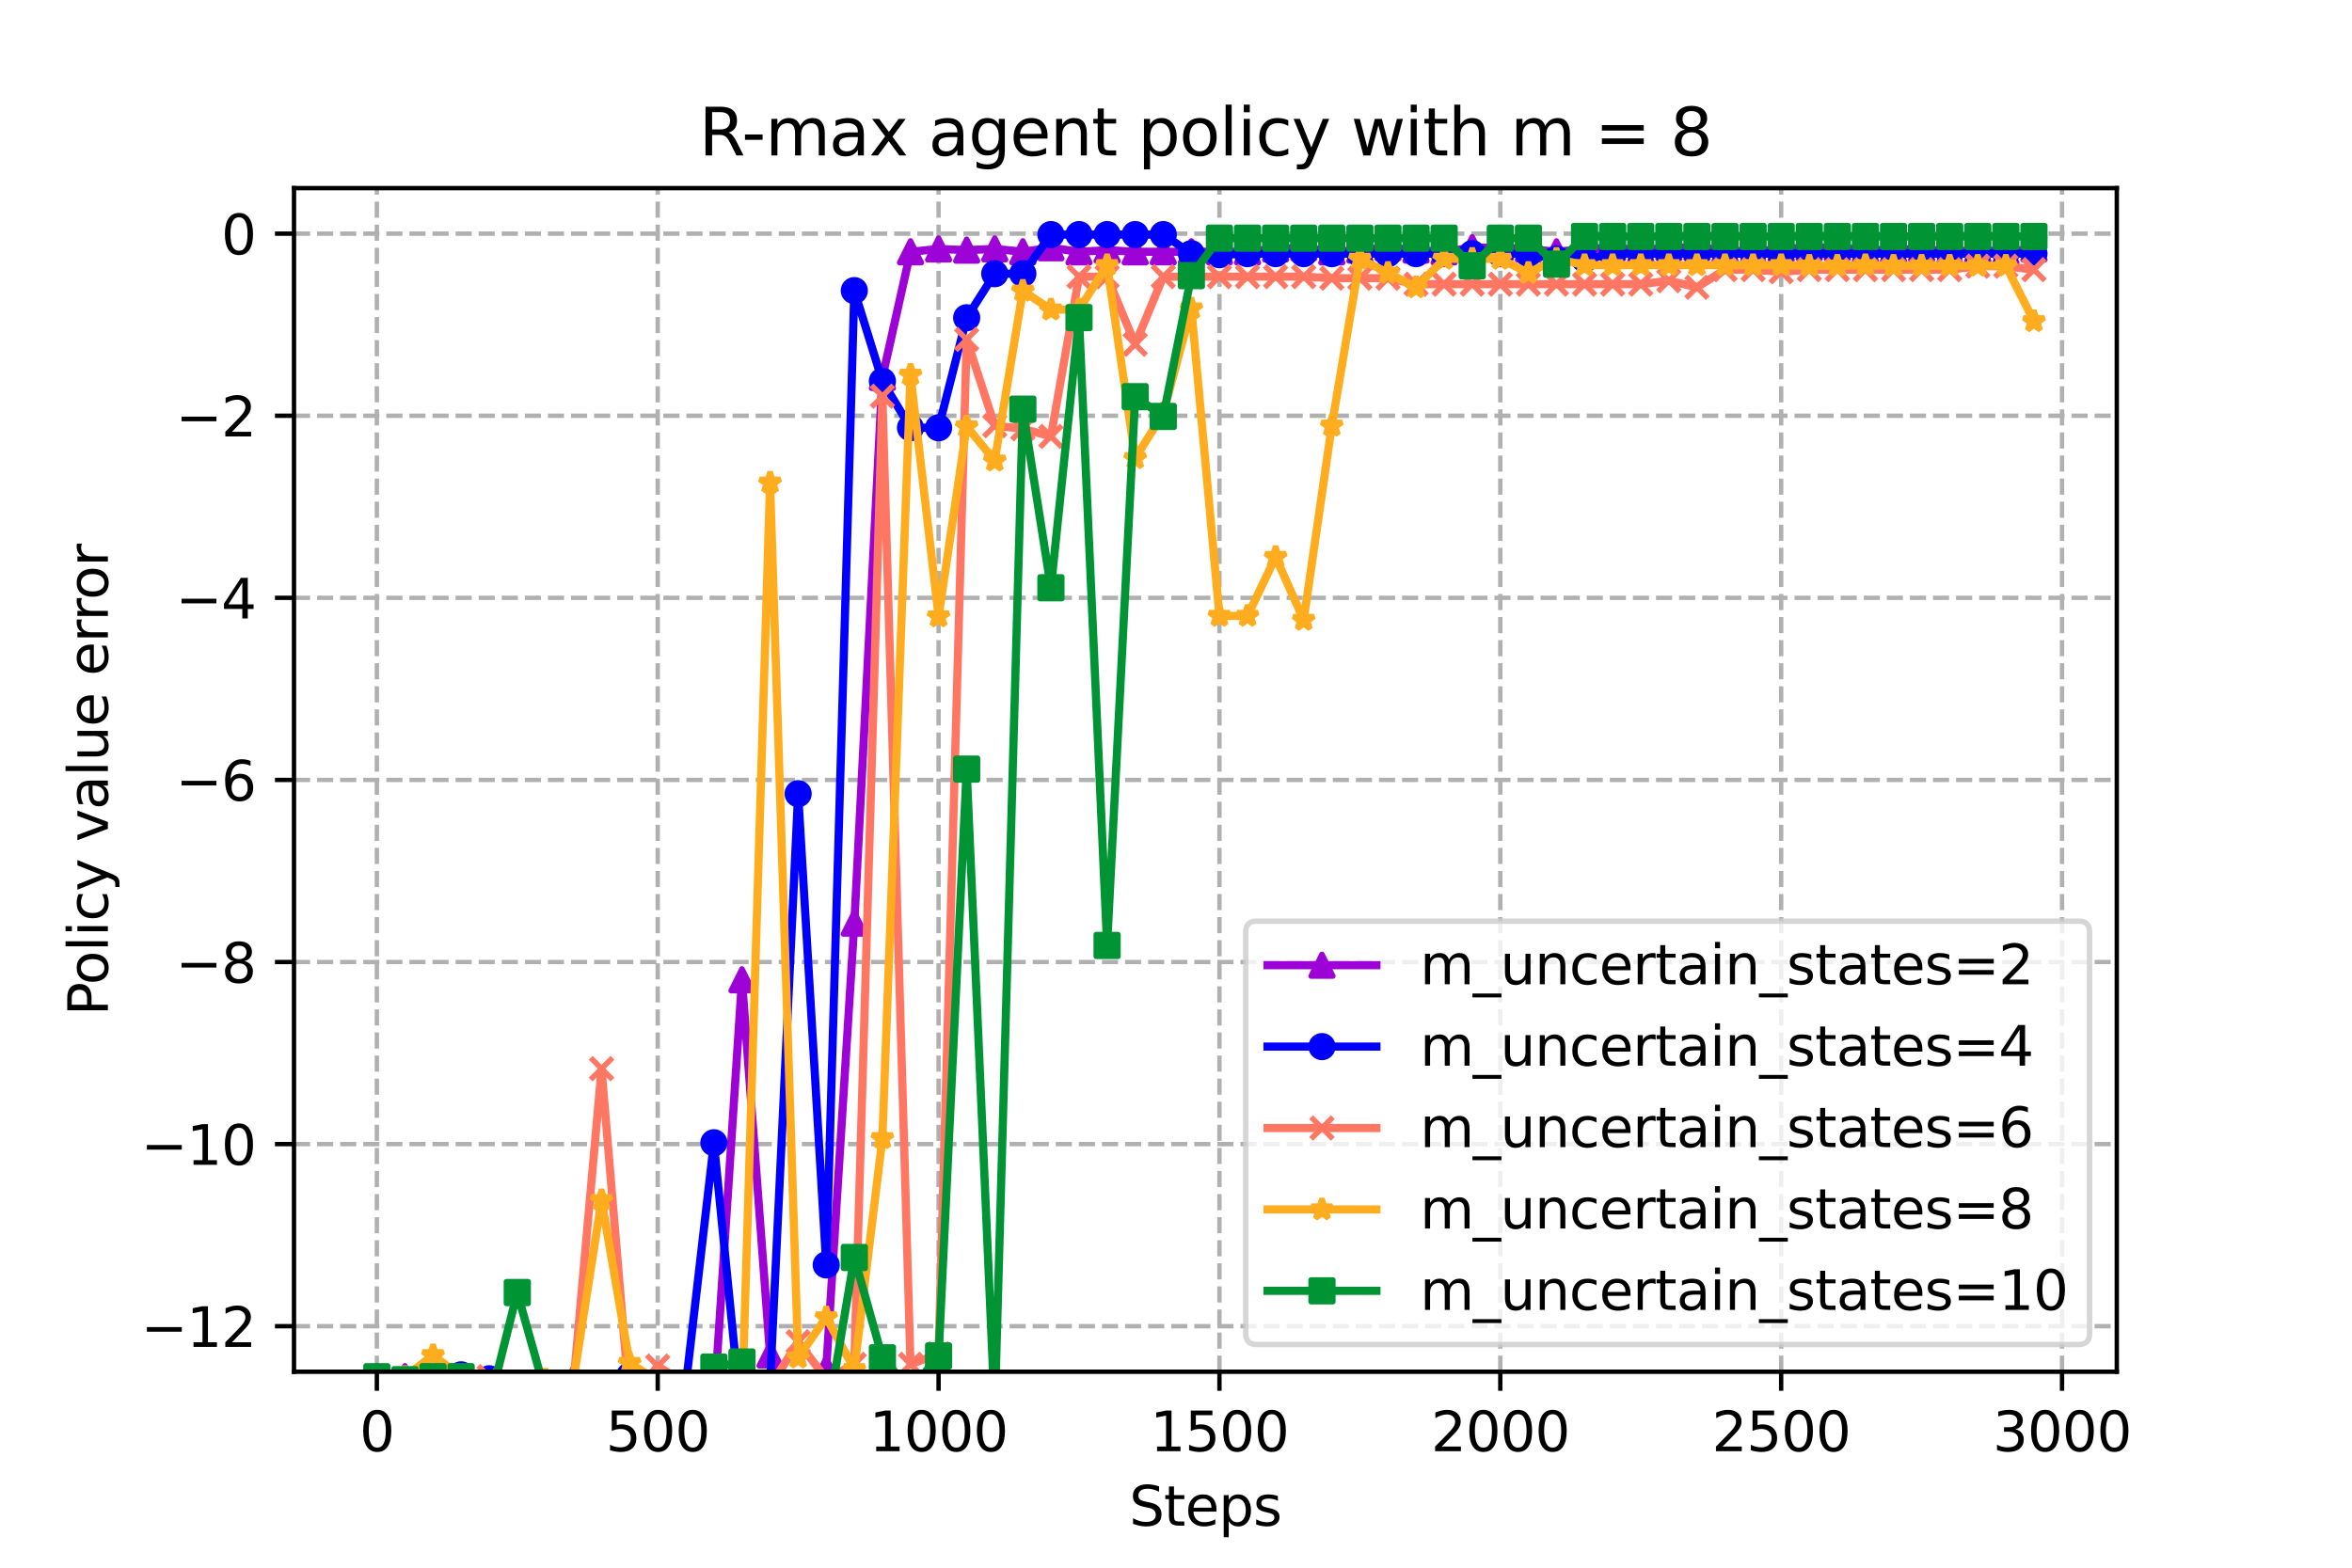 <?xml version="1.0" encoding="utf-8" standalone="no"?>
<!DOCTYPE svg PUBLIC "-//W3C//DTD SVG 1.1//EN"
  "http://www.w3.org/Graphics/SVG/1.1/DTD/svg11.dtd">
<svg xmlns:xlink="http://www.w3.org/1999/xlink" width="432pt" height="288pt" viewBox="0 0 432 288" xmlns="http://www.w3.org/2000/svg" version="1.1">
 <defs>
  <style type="text/css">*{stroke-linejoin: round; stroke-linecap: butt}</style>
 </defs>
 <g id="figure_1">
  <g id="patch_1">
   <path d="M 0 288 
L 432 288 
L 432 0 
L 0 0 
z
" style="fill: #ffffff"/>
  </g>
  <g id="axes_1">
   <g id="patch_2">
    <path d="M 54 252 
L 388.8 252 
L 388.8 34.56 
L 54 34.56 
z
" style="fill: #ffffff"/>
   </g>
   <g id="PolyCollection_1">
    <defs>
     <path id="m4dc7f13ec8" d="M 69.218 -35.091 
L 69.218 -35.091 
L 74.377 -35.091 
L 79.536 -34.386 
L 84.694 -23.489 
L 89.853 -31.58 
L 95.012 -33.604 
L 100.17 -30.062 
L 105.329 -34.74 
L 110.488 -33.476 
L 115.647 -34.358 
L 120.805 -33.911 
L 125.964 -25.806 
L 131.123 -29.641 
L 136.281 -108.006 
L 141.44 -39.09 
L 146.599 -30.62 
L 151.757 -36.536 
L 156.916 -118.412 
L 162.075 -218.675 
L 167.234 -241.749 
L 172.392 -242.264 
L 177.551 -242.05 
L 182.71 -242.276 
L 187.868 -241.749 
L 193.027 -242.485 
L 198.186 -241.737 
L 203.345 -242.05 
L 208.503 -241.737 
L 213.662 -241.749 
L 218.821 -241.749 
L 223.979 -241.749 
L 229.138 -241.737 
L 234.297 -242.276 
L 239.455 -242.497 
L 244.614 -241.737 
L 249.773 -242.061 
L 254.932 -242.497 
L 260.09 -242.061 
L 265.249 -241.737 
L 270.408 -242.497 
L 275.566 -242.497 
L 280.725 -242.264 
L 285.884 -241.737 
L 291.043 -242.264 
L 296.201 -242.485 
L 301.36 -242.05 
L 306.519 -242.497 
L 311.677 -242.485 
L 316.836 -242.061 
L 321.995 -241.737 
L 327.153 -242.276 
L 332.312 -242.485 
L 337.471 -242.497 
L 342.63 -242.061 
L 347.788 -242.061 
L 352.947 -242.276 
L 358.106 -241.749 
L 363.264 -242.061 
L 368.423 -241.749 
L 373.582 -242.264 
L 373.582 -242.264 
L 373.582 -242.264 
L 368.423 -241.749 
L 363.264 -242.061 
L 358.106 -241.749 
L 352.947 -242.276 
L 347.788 -242.061 
L 342.63 -242.061 
L 337.471 -242.497 
L 332.312 -242.485 
L 327.153 -242.276 
L 321.995 -241.737 
L 316.836 -242.061 
L 311.677 -242.485 
L 306.519 -242.497 
L 301.36 -242.05 
L 296.201 -242.485 
L 291.043 -242.264 
L 285.884 -241.737 
L 280.725 -242.264 
L 275.566 -242.497 
L 270.408 -242.497 
L 265.249 -241.737 
L 260.09 -242.061 
L 254.932 -242.497 
L 249.773 -242.061 
L 244.614 -241.737 
L 239.455 -242.497 
L 234.297 -242.276 
L 229.138 -241.737 
L 223.979 -241.749 
L 218.821 -241.749 
L 213.662 -241.749 
L 208.503 -241.737 
L 203.345 -242.05 
L 198.186 -241.737 
L 193.027 -242.485 
L 187.868 -241.749 
L 182.71 -242.276 
L 177.551 -242.05 
L 172.392 -242.264 
L 167.234 -241.749 
L 162.075 -218.675 
L 156.916 -118.412 
L 151.757 -36.536 
L 146.599 -30.62 
L 141.44 -39.09 
L 136.281 -108.006 
L 131.123 -29.641 
L 125.964 -25.806 
L 120.805 -33.911 
L 115.647 -34.358 
L 110.488 -33.476 
L 105.329 -34.74 
L 100.17 -30.062 
L 95.012 -33.604 
L 89.853 -31.58 
L 84.694 -23.489 
L 79.536 -34.386 
L 74.377 -35.091 
L 69.218 -35.091 
z
" style="stroke: #9d02d7; stroke-opacity: 0.2"/>
    </defs>
    <g clip-path="url(#p47751528c2)">
     <use xlink:href="#m4dc7f13ec8" x="0" y="288" style="fill: #9d02d7; fill-opacity: 0.2; stroke: #9d02d7; stroke-opacity: 0.2"/>
    </g>
   </g>
   <g id="PolyCollection_2">
    <defs>
     <path id="m89ca8fbb13" d="M 69.218 -34.848 
L 69.218 -34.848 
L 74.377 -34.11 
L 79.536 -28.88 
L 84.694 -35.427 
L 89.853 -34.701 
L 95.012 -27.761 
L 100.17 -19.01 
L 105.329 -23.405 
L 110.488 -27.734 
L 115.647 -35.259 
L 120.805 -28.92 
L 125.964 -33.529 
L 131.123 -78.065 
L 136.281 -26.48 
L 141.44 -33.755 
L 146.599 -142.188 
L 151.757 -55.626 
L 156.916 -234.611 
L 162.075 -217.979 
L 167.234 -209.416 
L 172.392 -209.416 
L 177.551 -229.625 
L 182.71 -237.718 
L 187.868 -237.718 
L 193.027 -244.905 
L 198.186 -244.905 
L 203.345 -244.905 
L 208.503 -244.905 
L 213.662 -244.905 
L 218.821 -241.402 
L 223.979 -241.206 
L 229.138 -241.402 
L 234.297 -241.402 
L 239.455 -241.402 
L 244.614 -241.402 
L 249.773 -241.402 
L 254.932 -241.402 
L 260.09 -241.402 
L 265.249 -241.402 
L 270.408 -241.402 
L 275.566 -241.402 
L 280.725 -241.402 
L 285.884 -240.396 
L 291.043 -240.396 
L 296.201 -241.402 
L 301.36 -241.402 
L 306.519 -241.402 
L 311.677 -241.402 
L 316.836 -241.402 
L 321.995 -241.402 
L 327.153 -241.402 
L 332.312 -241.402 
L 337.471 -241.402 
L 342.63 -241.402 
L 347.788 -241.402 
L 352.947 -241.402 
L 358.106 -241.402 
L 363.264 -241.402 
L 368.423 -241.402 
L 373.582 -241.402 
L 373.582 -241.402 
L 373.582 -241.402 
L 368.423 -241.402 
L 363.264 -241.402 
L 358.106 -241.402 
L 352.947 -241.402 
L 347.788 -241.402 
L 342.63 -241.402 
L 337.471 -241.402 
L 332.312 -241.402 
L 327.153 -241.402 
L 321.995 -241.402 
L 316.836 -241.402 
L 311.677 -241.402 
L 306.519 -241.402 
L 301.36 -241.402 
L 296.201 -241.402 
L 291.043 -240.396 
L 285.884 -240.396 
L 280.725 -241.402 
L 275.566 -241.402 
L 270.408 -241.402 
L 265.249 -241.402 
L 260.09 -241.402 
L 254.932 -241.402 
L 249.773 -241.402 
L 244.614 -241.402 
L 239.455 -241.402 
L 234.297 -241.402 
L 229.138 -241.402 
L 223.979 -241.206 
L 218.821 -241.402 
L 213.662 -244.905 
L 208.503 -244.905 
L 203.345 -244.905 
L 198.186 -244.905 
L 193.027 -244.905 
L 187.868 -237.718 
L 182.71 -237.718 
L 177.551 -229.625 
L 172.392 -209.416 
L 167.234 -209.416 
L 162.075 -217.979 
L 156.916 -234.611 
L 151.757 -55.626 
L 146.599 -142.188 
L 141.44 -33.755 
L 136.281 -26.48 
L 131.123 -78.065 
L 125.964 -33.529 
L 120.805 -28.92 
L 115.647 -35.259 
L 110.488 -27.734 
L 105.329 -23.405 
L 100.17 -19.01 
L 95.012 -27.761 
L 89.853 -34.701 
L 84.694 -35.427 
L 79.536 -28.88 
L 74.377 -34.11 
L 69.218 -34.848 
z
" style="stroke: #0000ff; stroke-opacity: 0.2"/>
    </defs>
    <g clip-path="url(#p47751528c2)">
     <use xlink:href="#m89ca8fbb13" x="0" y="288" style="fill: #0000ff; fill-opacity: 0.2; stroke: #0000ff; stroke-opacity: 0.2"/>
    </g>
   </g>
   <g id="PolyCollection_3">
    <defs>
     <path id="m3c6ecfc522" d="M 69.218 -24.579 
L 69.218 -24.579 
L 74.377 -30.893 
L 79.536 -33.736 
L 84.694 -34.059 
L 89.853 -35.091 
L 95.012 -33.013 
L 100.17 -29.801 
L 105.329 -33.855 
L 110.488 -91.674 
L 115.647 -30.106 
L 120.805 -37.041 
L 125.964 -33.757 
L 131.123 -35.991 
L 136.281 -29.533 
L 141.44 -33.224 
L 146.599 -41.508 
L 151.757 -34.672 
L 156.916 -37.352 
L 162.075 -215.21 
L 167.234 -37.361 
L 172.392 -39.288 
L 177.551 -225.644 
L 182.71 -209.794 
L 187.868 -209.235 
L 193.027 -207.83 
L 198.186 -237.171 
L 203.345 -237.171 
L 208.503 -224.756 
L 213.662 -237.171 
L 218.821 -237.171 
L 223.979 -237.171 
L 229.138 -237.171 
L 234.297 -237.171 
L 239.455 -237.171 
L 244.614 -236.893 
L 249.773 -236.893 
L 254.932 -236.893 
L 260.09 -235.79 
L 265.249 -235.79 
L 270.408 -235.79 
L 275.566 -235.79 
L 280.725 -235.79 
L 285.884 -235.79 
L 291.043 -235.79 
L 296.201 -235.79 
L 301.36 -235.79 
L 306.519 -236.434 
L 311.677 -235.224 
L 316.836 -238.458 
L 321.995 -238.458 
L 327.153 -238.069 
L 332.312 -238.458 
L 337.471 -238.458 
L 342.63 -238.458 
L 347.788 -238.458 
L 352.947 -238.458 
L 358.106 -238.458 
L 363.264 -239.103 
L 368.423 -239.103 
L 373.582 -238.458 
L 373.582 -238.458 
L 373.582 -238.458 
L 368.423 -239.103 
L 363.264 -239.103 
L 358.106 -238.458 
L 352.947 -238.458 
L 347.788 -238.458 
L 342.63 -238.458 
L 337.471 -238.458 
L 332.312 -238.458 
L 327.153 -238.069 
L 321.995 -238.458 
L 316.836 -238.458 
L 311.677 -235.224 
L 306.519 -236.434 
L 301.36 -235.79 
L 296.201 -235.79 
L 291.043 -235.79 
L 285.884 -235.79 
L 280.725 -235.79 
L 275.566 -235.79 
L 270.408 -235.79 
L 265.249 -235.79 
L 260.09 -235.79 
L 254.932 -236.893 
L 249.773 -236.893 
L 244.614 -236.893 
L 239.455 -237.171 
L 234.297 -237.171 
L 229.138 -237.171 
L 223.979 -237.171 
L 218.821 -237.171 
L 213.662 -237.171 
L 208.503 -224.756 
L 203.345 -237.171 
L 198.186 -237.171 
L 193.027 -207.83 
L 187.868 -209.235 
L 182.71 -209.794 
L 177.551 -225.644 
L 172.392 -39.288 
L 167.234 -37.361 
L 162.075 -215.21 
L 156.916 -37.352 
L 151.757 -34.672 
L 146.599 -41.508 
L 141.44 -33.224 
L 136.281 -29.533 
L 131.123 -35.991 
L 125.964 -33.757 
L 120.805 -37.041 
L 115.647 -30.106 
L 110.488 -91.674 
L 105.329 -33.855 
L 100.17 -29.801 
L 95.012 -33.013 
L 89.853 -35.091 
L 84.694 -34.059 
L 79.536 -33.736 
L 74.377 -30.893 
L 69.218 -24.579 
z
" style="stroke: #ff7763; stroke-opacity: 0.2"/>
    </defs>
    <g clip-path="url(#p47751528c2)">
     <use xlink:href="#m3c6ecfc522" x="0" y="288" style="fill: #ff7763; fill-opacity: 0.2; stroke: #ff7763; stroke-opacity: 0.2"/>
    </g>
   </g>
   <g id="PolyCollection_4">
    <defs>
     <path id="mb972b6b77e" d="M 69.218 -35.078 
L 69.218 -35.078 
L 74.377 -35.044 
L 79.536 -39.035 
L 84.694 -35.091 
L 89.853 -34.263 
L 95.012 -25.231 
L 100.17 -34.553 
L 105.329 -34.46 
L 110.488 -67.509 
L 115.647 -37.6 
L 120.805 -34.346 
L 125.964 -33.353 
L 131.123 -32.157 
L 136.281 -29.818 
L 141.44 -199.331 
L 146.599 -38.595 
L 151.757 -45.977 
L 156.916 -36.476 
L 162.075 -78.901 
L 167.234 -219.144 
L 172.392 -174.75 
L 177.551 -209.658 
L 182.71 -203.371 
L 187.868 -234.577 
L 193.027 -231.124 
L 198.186 -231.124 
L 203.345 -239.281 
L 208.503 -203.819 
L 213.662 -212.069 
L 218.821 -231.32 
L 223.979 -174.855 
L 229.138 -174.855 
L 234.297 -185.669 
L 239.455 -174.117 
L 244.614 -209.795 
L 249.773 -240.444 
L 254.932 -237.866 
L 260.09 -235.216 
L 265.249 -240.444 
L 270.408 -240.444 
L 275.566 -240.444 
L 280.725 -237.866 
L 285.884 -240.444 
L 291.043 -239.281 
L 296.201 -239.281 
L 301.36 -239.281 
L 306.519 -239.281 
L 311.677 -239.281 
L 316.836 -239.281 
L 321.995 -239.281 
L 327.153 -239.281 
L 332.312 -239.179 
L 337.471 -239.179 
L 342.63 -239.281 
L 347.788 -239.179 
L 352.947 -239.179 
L 358.106 -239.179 
L 363.264 -239.179 
L 368.423 -239.179 
L 373.582 -228.985 
L 373.582 -228.985 
L 373.582 -228.985 
L 368.423 -239.179 
L 363.264 -239.179 
L 358.106 -239.179 
L 352.947 -239.179 
L 347.788 -239.179 
L 342.63 -239.281 
L 337.471 -239.179 
L 332.312 -239.179 
L 327.153 -239.281 
L 321.995 -239.281 
L 316.836 -239.281 
L 311.677 -239.281 
L 306.519 -239.281 
L 301.36 -239.281 
L 296.201 -239.281 
L 291.043 -239.281 
L 285.884 -240.444 
L 280.725 -237.866 
L 275.566 -240.444 
L 270.408 -240.444 
L 265.249 -240.444 
L 260.09 -235.216 
L 254.932 -237.866 
L 249.773 -240.444 
L 244.614 -209.795 
L 239.455 -174.117 
L 234.297 -185.669 
L 229.138 -174.855 
L 223.979 -174.855 
L 218.821 -231.32 
L 213.662 -212.069 
L 208.503 -203.819 
L 203.345 -239.281 
L 198.186 -231.124 
L 193.027 -231.124 
L 187.868 -234.577 
L 182.71 -203.371 
L 177.551 -209.658 
L 172.392 -174.75 
L 167.234 -219.144 
L 162.075 -78.901 
L 156.916 -36.476 
L 151.757 -45.977 
L 146.599 -38.595 
L 141.44 -199.331 
L 136.281 -29.818 
L 131.123 -32.157 
L 125.964 -33.353 
L 120.805 -34.346 
L 115.647 -37.6 
L 110.488 -67.509 
L 105.329 -34.46 
L 100.17 -34.553 
L 95.012 -25.231 
L 89.853 -34.263 
L 84.694 -35.091 
L 79.536 -39.035 
L 74.377 -35.044 
L 69.218 -35.078 
z
" style="stroke: #ffac1e; stroke-opacity: 0.2"/>
    </defs>
    <g clip-path="url(#p47751528c2)">
     <use xlink:href="#mb972b6b77e" x="0" y="288" style="fill: #ffac1e; fill-opacity: 0.2; stroke: #ffac1e; stroke-opacity: 0.2"/>
    </g>
   </g>
   <g id="PolyCollection_5">
    <defs>
     <path id="m5965801b72" d="M 69.218 -35.076 
L 69.218 -35.076 
L 74.377 -34.542 
L 79.536 -35.091 
L 84.694 -35.091 
L 89.853 -29.97 
L 95.012 -50.544 
L 100.17 -32.153 
L 105.329 -32.388 
L 110.488 -27.579 
L 115.647 -32.833 
L 120.805 -33.907 
L 125.964 -24.686 
L 131.123 -36.847 
L 136.281 -37.787 
L 141.44 -30.077 
L 146.599 -29.858 
L 151.757 -26.343 
L 156.916 -56.984 
L 162.075 -38.552 
L 167.234 -32.555 
L 172.392 -38.903 
L 177.551 -146.707 
L 182.71 -28.719 
L 187.868 -212.831 
L 193.027 -180.019 
L 198.186 -229.653 
L 203.345 -114.309 
L 208.503 -215.128 
L 213.662 -211.494 
L 218.821 -237.365 
L 223.979 -244.245 
L 229.138 -244.245 
L 234.297 -244.245 
L 239.455 -244.245 
L 244.614 -244.245 
L 249.773 -244.245 
L 254.932 -244.245 
L 260.09 -244.245 
L 265.249 -244.245 
L 270.408 -239.164 
L 275.566 -244.245 
L 280.725 -244.245 
L 285.884 -239.475 
L 291.043 -244.556 
L 296.201 -244.556 
L 301.36 -244.556 
L 306.519 -244.556 
L 311.677 -244.556 
L 316.836 -244.556 
L 321.995 -244.556 
L 327.153 -244.556 
L 332.312 -244.556 
L 337.471 -244.556 
L 342.63 -244.556 
L 347.788 -244.556 
L 352.947 -244.556 
L 358.106 -244.556 
L 363.264 -244.556 
L 368.423 -244.556 
L 373.582 -244.556 
L 373.582 -244.556 
L 373.582 -244.556 
L 368.423 -244.556 
L 363.264 -244.556 
L 358.106 -244.556 
L 352.947 -244.556 
L 347.788 -244.556 
L 342.63 -244.556 
L 337.471 -244.556 
L 332.312 -244.556 
L 327.153 -244.556 
L 321.995 -244.556 
L 316.836 -244.556 
L 311.677 -244.556 
L 306.519 -244.556 
L 301.36 -244.556 
L 296.201 -244.556 
L 291.043 -244.556 
L 285.884 -239.475 
L 280.725 -244.245 
L 275.566 -244.245 
L 270.408 -239.164 
L 265.249 -244.245 
L 260.09 -244.245 
L 254.932 -244.245 
L 249.773 -244.245 
L 244.614 -244.245 
L 239.455 -244.245 
L 234.297 -244.245 
L 229.138 -244.245 
L 223.979 -244.245 
L 218.821 -237.365 
L 213.662 -211.494 
L 208.503 -215.128 
L 203.345 -114.309 
L 198.186 -229.653 
L 193.027 -180.019 
L 187.868 -212.831 
L 182.71 -28.719 
L 177.551 -146.707 
L 172.392 -38.903 
L 167.234 -32.555 
L 162.075 -38.552 
L 156.916 -56.984 
L 151.757 -26.343 
L 146.599 -29.858 
L 141.44 -30.077 
L 136.281 -37.787 
L 131.123 -36.847 
L 125.964 -24.686 
L 120.805 -33.907 
L 115.647 -32.833 
L 110.488 -27.579 
L 105.329 -32.388 
L 100.17 -32.153 
L 95.012 -50.544 
L 89.853 -29.97 
L 84.694 -35.091 
L 79.536 -35.091 
L 74.377 -34.542 
L 69.218 -35.076 
z
" style="stroke: #009435; stroke-opacity: 0.2"/>
    </defs>
    <g clip-path="url(#p47751528c2)">
     <use xlink:href="#m5965801b72" x="0" y="288" style="fill: #009435; fill-opacity: 0.2; stroke: #009435; stroke-opacity: 0.2"/>
    </g>
   </g>
   <g id="matplotlib.axis_1">
    <g id="xtick_1">
     <g id="line2d_1">
      <path d="M 69.218 252 
L 69.218 34.56 
" clip-path="url(#p47751528c2)" style="fill: none; stroke-dasharray: 2.96,1.28; stroke-dashoffset: 0; stroke: #b0b0b0; stroke-width: 0.8"/>
     </g>
     <g id="line2d_2">
      <defs>
       <path id="m63a2408915" d="M 0 0 
L 0 3.5 
" style="stroke: #000000; stroke-width: 0.8"/>
      </defs>
      <g>
       <use xlink:href="#m63a2408915" x="69.218" y="252" style="stroke: #000000; stroke-width: 0.8"/>
      </g>
     </g>
     <g id="text_1">
      <!-- 0 -->
      <g transform="translate(66.037 266.598)scale(0.1 -0.1)">
       <defs>
        <path id="DejaVuSans-30" d="M 2034 4250 
Q 1547 4250 1301 3770 
Q 1056 3291 1056 2328 
Q 1056 1369 1301 889 
Q 1547 409 2034 409 
Q 2525 409 2770 889 
Q 3016 1369 3016 2328 
Q 3016 3291 2770 3770 
Q 2525 4250 2034 4250 
z
M 2034 4750 
Q 2819 4750 3233 4129 
Q 3647 3509 3647 2328 
Q 3647 1150 3233 529 
Q 2819 -91 2034 -91 
Q 1250 -91 836 529 
Q 422 1150 422 2328 
Q 422 3509 836 4129 
Q 1250 4750 2034 4750 
z
" transform="scale(0.016)"/>
       </defs>
       <use xlink:href="#DejaVuSans-30"/>
      </g>
     </g>
    </g>
    <g id="xtick_2">
     <g id="line2d_3">
      <path d="M 120.805 252 
L 120.805 34.56 
" clip-path="url(#p47751528c2)" style="fill: none; stroke-dasharray: 2.96,1.28; stroke-dashoffset: 0; stroke: #b0b0b0; stroke-width: 0.8"/>
     </g>
     <g id="line2d_4">
      <g>
       <use xlink:href="#m63a2408915" x="120.805" y="252" style="stroke: #000000; stroke-width: 0.8"/>
      </g>
     </g>
     <g id="text_2">
      <!-- 500 -->
      <g transform="translate(111.261 266.598)scale(0.1 -0.1)">
       <defs>
        <path id="DejaVuSans-35" d="M 691 4666 
L 3169 4666 
L 3169 4134 
L 1269 4134 
L 1269 2991 
Q 1406 3038 1543 3061 
Q 1681 3084 1819 3084 
Q 2600 3084 3056 2656 
Q 3513 2228 3513 1497 
Q 3513 744 3044 326 
Q 2575 -91 1722 -91 
Q 1428 -91 1123 -41 
Q 819 9 494 109 
L 494 744 
Q 775 591 1075 516 
Q 1375 441 1709 441 
Q 2250 441 2565 725 
Q 2881 1009 2881 1497 
Q 2881 1984 2565 2268 
Q 2250 2553 1709 2553 
Q 1456 2553 1204 2497 
Q 953 2441 691 2322 
L 691 4666 
z
" transform="scale(0.016)"/>
       </defs>
       <use xlink:href="#DejaVuSans-35"/>
       <use xlink:href="#DejaVuSans-30" x="63.623"/>
       <use xlink:href="#DejaVuSans-30" x="127.246"/>
      </g>
     </g>
    </g>
    <g id="xtick_3">
     <g id="line2d_5">
      <path d="M 172.392 252 
L 172.392 34.56 
" clip-path="url(#p47751528c2)" style="fill: none; stroke-dasharray: 2.96,1.28; stroke-dashoffset: 0; stroke: #b0b0b0; stroke-width: 0.8"/>
     </g>
     <g id="line2d_6">
      <g>
       <use xlink:href="#m63a2408915" x="172.392" y="252" style="stroke: #000000; stroke-width: 0.8"/>
      </g>
     </g>
     <g id="text_3">
      <!-- 1000 -->
      <g transform="translate(159.667 266.598)scale(0.1 -0.1)">
       <defs>
        <path id="DejaVuSans-31" d="M 794 531 
L 1825 531 
L 1825 4091 
L 703 3866 
L 703 4441 
L 1819 4666 
L 2450 4666 
L 2450 531 
L 3481 531 
L 3481 0 
L 794 0 
L 794 531 
z
" transform="scale(0.016)"/>
       </defs>
       <use xlink:href="#DejaVuSans-31"/>
       <use xlink:href="#DejaVuSans-30" x="63.623"/>
       <use xlink:href="#DejaVuSans-30" x="127.246"/>
       <use xlink:href="#DejaVuSans-30" x="190.869"/>
      </g>
     </g>
    </g>
    <g id="xtick_4">
     <g id="line2d_7">
      <path d="M 223.979 252 
L 223.979 34.56 
" clip-path="url(#p47751528c2)" style="fill: none; stroke-dasharray: 2.96,1.28; stroke-dashoffset: 0; stroke: #b0b0b0; stroke-width: 0.8"/>
     </g>
     <g id="line2d_8">
      <g>
       <use xlink:href="#m63a2408915" x="223.979" y="252" style="stroke: #000000; stroke-width: 0.8"/>
      </g>
     </g>
     <g id="text_4">
      <!-- 1500 -->
      <g transform="translate(211.254 266.598)scale(0.1 -0.1)">
       <use xlink:href="#DejaVuSans-31"/>
       <use xlink:href="#DejaVuSans-35" x="63.623"/>
       <use xlink:href="#DejaVuSans-30" x="127.246"/>
       <use xlink:href="#DejaVuSans-30" x="190.869"/>
      </g>
     </g>
    </g>
    <g id="xtick_5">
     <g id="line2d_9">
      <path d="M 275.566 252 
L 275.566 34.56 
" clip-path="url(#p47751528c2)" style="fill: none; stroke-dasharray: 2.96,1.28; stroke-dashoffset: 0; stroke: #b0b0b0; stroke-width: 0.8"/>
     </g>
     <g id="line2d_10">
      <g>
       <use xlink:href="#m63a2408915" x="275.566" y="252" style="stroke: #000000; stroke-width: 0.8"/>
      </g>
     </g>
     <g id="text_5">
      <!-- 2000 -->
      <g transform="translate(262.841 266.598)scale(0.1 -0.1)">
       <defs>
        <path id="DejaVuSans-32" d="M 1228 531 
L 3431 531 
L 3431 0 
L 469 0 
L 469 531 
Q 828 903 1448 1529 
Q 2069 2156 2228 2338 
Q 2531 2678 2651 2914 
Q 2772 3150 2772 3378 
Q 2772 3750 2511 3984 
Q 2250 4219 1831 4219 
Q 1534 4219 1204 4116 
Q 875 4013 500 3803 
L 500 4441 
Q 881 4594 1212 4672 
Q 1544 4750 1819 4750 
Q 2544 4750 2975 4387 
Q 3406 4025 3406 3419 
Q 3406 3131 3298 2873 
Q 3191 2616 2906 2266 
Q 2828 2175 2409 1742 
Q 1991 1309 1228 531 
z
" transform="scale(0.016)"/>
       </defs>
       <use xlink:href="#DejaVuSans-32"/>
       <use xlink:href="#DejaVuSans-30" x="63.623"/>
       <use xlink:href="#DejaVuSans-30" x="127.246"/>
       <use xlink:href="#DejaVuSans-30" x="190.869"/>
      </g>
     </g>
    </g>
    <g id="xtick_6">
     <g id="line2d_11">
      <path d="M 327.153 252 
L 327.153 34.56 
" clip-path="url(#p47751528c2)" style="fill: none; stroke-dasharray: 2.96,1.28; stroke-dashoffset: 0; stroke: #b0b0b0; stroke-width: 0.8"/>
     </g>
     <g id="line2d_12">
      <g>
       <use xlink:href="#m63a2408915" x="327.153" y="252" style="stroke: #000000; stroke-width: 0.8"/>
      </g>
     </g>
     <g id="text_6">
      <!-- 2500 -->
      <g transform="translate(314.428 266.598)scale(0.1 -0.1)">
       <use xlink:href="#DejaVuSans-32"/>
       <use xlink:href="#DejaVuSans-35" x="63.623"/>
       <use xlink:href="#DejaVuSans-30" x="127.246"/>
       <use xlink:href="#DejaVuSans-30" x="190.869"/>
      </g>
     </g>
    </g>
    <g id="xtick_7">
     <g id="line2d_13">
      <path d="M 378.741 252 
L 378.741 34.56 
" clip-path="url(#p47751528c2)" style="fill: none; stroke-dasharray: 2.96,1.28; stroke-dashoffset: 0; stroke: #b0b0b0; stroke-width: 0.8"/>
     </g>
     <g id="line2d_14">
      <g>
       <use xlink:href="#m63a2408915" x="378.741" y="252" style="stroke: #000000; stroke-width: 0.8"/>
      </g>
     </g>
     <g id="text_7">
      <!-- 3000 -->
      <g transform="translate(366.016 266.598)scale(0.1 -0.1)">
       <defs>
        <path id="DejaVuSans-33" d="M 2597 2516 
Q 3050 2419 3304 2112 
Q 3559 1806 3559 1356 
Q 3559 666 3084 287 
Q 2609 -91 1734 -91 
Q 1441 -91 1130 -33 
Q 819 25 488 141 
L 488 750 
Q 750 597 1062 519 
Q 1375 441 1716 441 
Q 2309 441 2620 675 
Q 2931 909 2931 1356 
Q 2931 1769 2642 2001 
Q 2353 2234 1838 2234 
L 1294 2234 
L 1294 2753 
L 1863 2753 
Q 2328 2753 2575 2939 
Q 2822 3125 2822 3475 
Q 2822 3834 2567 4026 
Q 2313 4219 1838 4219 
Q 1578 4219 1281 4162 
Q 984 4106 628 3988 
L 628 4550 
Q 988 4650 1302 4700 
Q 1616 4750 1894 4750 
Q 2613 4750 3031 4423 
Q 3450 4097 3450 3541 
Q 3450 3153 3228 2886 
Q 3006 2619 2597 2516 
z
" transform="scale(0.016)"/>
       </defs>
       <use xlink:href="#DejaVuSans-33"/>
       <use xlink:href="#DejaVuSans-30" x="63.623"/>
       <use xlink:href="#DejaVuSans-30" x="127.246"/>
       <use xlink:href="#DejaVuSans-30" x="190.869"/>
      </g>
     </g>
    </g>
    <g id="text_8">
     <!-- Steps -->
     <g transform="translate(207.41 280.277)scale(0.1 -0.1)">
      <defs>
       <path id="DejaVuSans-53" d="M 3425 4513 
L 3425 3897 
Q 3066 4069 2747 4153 
Q 2428 4238 2131 4238 
Q 1616 4238 1336 4038 
Q 1056 3838 1056 3469 
Q 1056 3159 1242 3001 
Q 1428 2844 1947 2747 
L 2328 2669 
Q 3034 2534 3370 2195 
Q 3706 1856 3706 1288 
Q 3706 609 3251 259 
Q 2797 -91 1919 -91 
Q 1588 -91 1214 -16 
Q 841 59 441 206 
L 441 856 
Q 825 641 1194 531 
Q 1563 422 1919 422 
Q 2459 422 2753 634 
Q 3047 847 3047 1241 
Q 3047 1584 2836 1778 
Q 2625 1972 2144 2069 
L 1759 2144 
Q 1053 2284 737 2584 
Q 422 2884 422 3419 
Q 422 4038 858 4394 
Q 1294 4750 2059 4750 
Q 2388 4750 2728 4690 
Q 3069 4631 3425 4513 
z
" transform="scale(0.016)"/>
       <path id="DejaVuSans-74" d="M 1172 4494 
L 1172 3500 
L 2356 3500 
L 2356 3053 
L 1172 3053 
L 1172 1153 
Q 1172 725 1289 603 
Q 1406 481 1766 481 
L 2356 481 
L 2356 0 
L 1766 0 
Q 1100 0 847 248 
Q 594 497 594 1153 
L 594 3053 
L 172 3053 
L 172 3500 
L 594 3500 
L 594 4494 
L 1172 4494 
z
" transform="scale(0.016)"/>
       <path id="DejaVuSans-65" d="M 3597 1894 
L 3597 1613 
L 953 1613 
Q 991 1019 1311 708 
Q 1631 397 2203 397 
Q 2534 397 2845 478 
Q 3156 559 3463 722 
L 3463 178 
Q 3153 47 2828 -22 
Q 2503 -91 2169 -91 
Q 1331 -91 842 396 
Q 353 884 353 1716 
Q 353 2575 817 3079 
Q 1281 3584 2069 3584 
Q 2775 3584 3186 3129 
Q 3597 2675 3597 1894 
z
M 3022 2063 
Q 3016 2534 2758 2815 
Q 2500 3097 2075 3097 
Q 1594 3097 1305 2825 
Q 1016 2553 972 2059 
L 3022 2063 
z
" transform="scale(0.016)"/>
       <path id="DejaVuSans-70" d="M 1159 525 
L 1159 -1331 
L 581 -1331 
L 581 3500 
L 1159 3500 
L 1159 2969 
Q 1341 3281 1617 3432 
Q 1894 3584 2278 3584 
Q 2916 3584 3314 3078 
Q 3713 2572 3713 1747 
Q 3713 922 3314 415 
Q 2916 -91 2278 -91 
Q 1894 -91 1617 61 
Q 1341 213 1159 525 
z
M 3116 1747 
Q 3116 2381 2855 2742 
Q 2594 3103 2138 3103 
Q 1681 3103 1420 2742 
Q 1159 2381 1159 1747 
Q 1159 1113 1420 752 
Q 1681 391 2138 391 
Q 2594 391 2855 752 
Q 3116 1113 3116 1747 
z
" transform="scale(0.016)"/>
       <path id="DejaVuSans-73" d="M 2834 3397 
L 2834 2853 
Q 2591 2978 2328 3040 
Q 2066 3103 1784 3103 
Q 1356 3103 1142 2972 
Q 928 2841 928 2578 
Q 928 2378 1081 2264 
Q 1234 2150 1697 2047 
L 1894 2003 
Q 2506 1872 2764 1633 
Q 3022 1394 3022 966 
Q 3022 478 2636 193 
Q 2250 -91 1575 -91 
Q 1294 -91 989 -36 
Q 684 19 347 128 
L 347 722 
Q 666 556 975 473 
Q 1284 391 1588 391 
Q 1994 391 2212 530 
Q 2431 669 2431 922 
Q 2431 1156 2273 1281 
Q 2116 1406 1581 1522 
L 1381 1569 
Q 847 1681 609 1914 
Q 372 2147 372 2553 
Q 372 3047 722 3315 
Q 1072 3584 1716 3584 
Q 2034 3584 2315 3537 
Q 2597 3491 2834 3397 
z
" transform="scale(0.016)"/>
      </defs>
      <use xlink:href="#DejaVuSans-53"/>
      <use xlink:href="#DejaVuSans-74" x="63.477"/>
      <use xlink:href="#DejaVuSans-65" x="102.686"/>
      <use xlink:href="#DejaVuSans-70" x="164.209"/>
      <use xlink:href="#DejaVuSans-73" x="227.686"/>
     </g>
    </g>
   </g>
   <g id="matplotlib.axis_2">
    <g id="ytick_1">
     <g id="line2d_15">
      <path d="M 54 243.637 
L 388.8 243.637 
" clip-path="url(#p47751528c2)" style="fill: none; stroke-dasharray: 2.96,1.28; stroke-dashoffset: 0; stroke: #b0b0b0; stroke-width: 0.8"/>
     </g>
     <g id="line2d_16">
      <defs>
       <path id="m7d9e19d600" d="M 0 0 
L -3.5 0 
" style="stroke: #000000; stroke-width: 0.8"/>
      </defs>
      <g>
       <use xlink:href="#m7d9e19d600" x="54" y="243.637" style="stroke: #000000; stroke-width: 0.8"/>
      </g>
     </g>
     <g id="text_9">
      <!-- −12 -->
      <g transform="translate(25.895 247.436)scale(0.1 -0.1)">
       <defs>
        <path id="DejaVuSans-2212" d="M 678 2272 
L 4684 2272 
L 4684 1741 
L 678 1741 
L 678 2272 
z
" transform="scale(0.016)"/>
       </defs>
       <use xlink:href="#DejaVuSans-2212"/>
       <use xlink:href="#DejaVuSans-31" x="83.789"/>
       <use xlink:href="#DejaVuSans-32" x="147.412"/>
      </g>
     </g>
    </g>
    <g id="ytick_2">
     <g id="line2d_17">
      <path d="M 54 210.185 
L 388.8 210.185 
" clip-path="url(#p47751528c2)" style="fill: none; stroke-dasharray: 2.96,1.28; stroke-dashoffset: 0; stroke: #b0b0b0; stroke-width: 0.8"/>
     </g>
     <g id="line2d_18">
      <g>
       <use xlink:href="#m7d9e19d600" x="54" y="210.185" style="stroke: #000000; stroke-width: 0.8"/>
      </g>
     </g>
     <g id="text_10">
      <!-- −10 -->
      <g transform="translate(25.895 213.984)scale(0.1 -0.1)">
       <use xlink:href="#DejaVuSans-2212"/>
       <use xlink:href="#DejaVuSans-31" x="83.789"/>
       <use xlink:href="#DejaVuSans-30" x="147.412"/>
      </g>
     </g>
    </g>
    <g id="ytick_3">
     <g id="line2d_19">
      <path d="M 54 176.732 
L 388.8 176.732 
" clip-path="url(#p47751528c2)" style="fill: none; stroke-dasharray: 2.96,1.28; stroke-dashoffset: 0; stroke: #b0b0b0; stroke-width: 0.8"/>
     </g>
     <g id="line2d_20">
      <g>
       <use xlink:href="#m7d9e19d600" x="54" y="176.732" style="stroke: #000000; stroke-width: 0.8"/>
      </g>
     </g>
     <g id="text_11">
      <!-- −8 -->
      <g transform="translate(32.258 180.532)scale(0.1 -0.1)">
       <defs>
        <path id="DejaVuSans-38" d="M 2034 2216 
Q 1584 2216 1326 1975 
Q 1069 1734 1069 1313 
Q 1069 891 1326 650 
Q 1584 409 2034 409 
Q 2484 409 2743 651 
Q 3003 894 3003 1313 
Q 3003 1734 2745 1975 
Q 2488 2216 2034 2216 
z
M 1403 2484 
Q 997 2584 770 2862 
Q 544 3141 544 3541 
Q 544 4100 942 4425 
Q 1341 4750 2034 4750 
Q 2731 4750 3128 4425 
Q 3525 4100 3525 3541 
Q 3525 3141 3298 2862 
Q 3072 2584 2669 2484 
Q 3125 2378 3379 2068 
Q 3634 1759 3634 1313 
Q 3634 634 3220 271 
Q 2806 -91 2034 -91 
Q 1263 -91 848 271 
Q 434 634 434 1313 
Q 434 1759 690 2068 
Q 947 2378 1403 2484 
z
M 1172 3481 
Q 1172 3119 1398 2916 
Q 1625 2713 2034 2713 
Q 2441 2713 2670 2916 
Q 2900 3119 2900 3481 
Q 2900 3844 2670 4047 
Q 2441 4250 2034 4250 
Q 1625 4250 1398 4047 
Q 1172 3844 1172 3481 
z
" transform="scale(0.016)"/>
       </defs>
       <use xlink:href="#DejaVuSans-2212"/>
       <use xlink:href="#DejaVuSans-38" x="83.789"/>
      </g>
     </g>
    </g>
    <g id="ytick_4">
     <g id="line2d_21">
      <path d="M 54 143.28 
L 388.8 143.28 
" clip-path="url(#p47751528c2)" style="fill: none; stroke-dasharray: 2.96,1.28; stroke-dashoffset: 0; stroke: #b0b0b0; stroke-width: 0.8"/>
     </g>
     <g id="line2d_22">
      <g>
       <use xlink:href="#m7d9e19d600" x="54" y="143.28" style="stroke: #000000; stroke-width: 0.8"/>
      </g>
     </g>
     <g id="text_12">
      <!-- −6 -->
      <g transform="translate(32.258 147.079)scale(0.1 -0.1)">
       <defs>
        <path id="DejaVuSans-36" d="M 2113 2584 
Q 1688 2584 1439 2293 
Q 1191 2003 1191 1497 
Q 1191 994 1439 701 
Q 1688 409 2113 409 
Q 2538 409 2786 701 
Q 3034 994 3034 1497 
Q 3034 2003 2786 2293 
Q 2538 2584 2113 2584 
z
M 3366 4563 
L 3366 3988 
Q 3128 4100 2886 4159 
Q 2644 4219 2406 4219 
Q 1781 4219 1451 3797 
Q 1122 3375 1075 2522 
Q 1259 2794 1537 2939 
Q 1816 3084 2150 3084 
Q 2853 3084 3261 2657 
Q 3669 2231 3669 1497 
Q 3669 778 3244 343 
Q 2819 -91 2113 -91 
Q 1303 -91 875 529 
Q 447 1150 447 2328 
Q 447 3434 972 4092 
Q 1497 4750 2381 4750 
Q 2619 4750 2861 4703 
Q 3103 4656 3366 4563 
z
" transform="scale(0.016)"/>
       </defs>
       <use xlink:href="#DejaVuSans-2212"/>
       <use xlink:href="#DejaVuSans-36" x="83.789"/>
      </g>
     </g>
    </g>
    <g id="ytick_5">
     <g id="line2d_23">
      <path d="M 54 109.828 
L 388.8 109.828 
" clip-path="url(#p47751528c2)" style="fill: none; stroke-dasharray: 2.96,1.28; stroke-dashoffset: 0; stroke: #b0b0b0; stroke-width: 0.8"/>
     </g>
     <g id="line2d_24">
      <g>
       <use xlink:href="#m7d9e19d600" x="54" y="109.828" style="stroke: #000000; stroke-width: 0.8"/>
      </g>
     </g>
     <g id="text_13">
      <!-- −4 -->
      <g transform="translate(32.258 113.627)scale(0.1 -0.1)">
       <defs>
        <path id="DejaVuSans-34" d="M 2419 4116 
L 825 1625 
L 2419 1625 
L 2419 4116 
z
M 2253 4666 
L 3047 4666 
L 3047 1625 
L 3713 1625 
L 3713 1100 
L 3047 1100 
L 3047 0 
L 2419 0 
L 2419 1100 
L 313 1100 
L 313 1709 
L 2253 4666 
z
" transform="scale(0.016)"/>
       </defs>
       <use xlink:href="#DejaVuSans-2212"/>
       <use xlink:href="#DejaVuSans-34" x="83.789"/>
      </g>
     </g>
    </g>
    <g id="ytick_6">
     <g id="line2d_25">
      <path d="M 54 76.375 
L 388.8 76.375 
" clip-path="url(#p47751528c2)" style="fill: none; stroke-dasharray: 2.96,1.28; stroke-dashoffset: 0; stroke: #b0b0b0; stroke-width: 0.8"/>
     </g>
     <g id="line2d_26">
      <g>
       <use xlink:href="#m7d9e19d600" x="54" y="76.375" style="stroke: #000000; stroke-width: 0.8"/>
      </g>
     </g>
     <g id="text_14">
      <!-- −2 -->
      <g transform="translate(32.258 80.175)scale(0.1 -0.1)">
       <use xlink:href="#DejaVuSans-2212"/>
       <use xlink:href="#DejaVuSans-32" x="83.789"/>
      </g>
     </g>
    </g>
    <g id="ytick_7">
     <g id="line2d_27">
      <path d="M 54 42.923 
L 388.8 42.923 
" clip-path="url(#p47751528c2)" style="fill: none; stroke-dasharray: 2.96,1.28; stroke-dashoffset: 0; stroke: #b0b0b0; stroke-width: 0.8"/>
     </g>
     <g id="line2d_28">
      <g>
       <use xlink:href="#m7d9e19d600" x="54" y="42.923" style="stroke: #000000; stroke-width: 0.8"/>
      </g>
     </g>
     <g id="text_15">
      <!-- 0 -->
      <g transform="translate(40.638 46.722)scale(0.1 -0.1)">
       <use xlink:href="#DejaVuSans-30"/>
      </g>
     </g>
    </g>
    <g id="text_16">
     <!-- Policy value error -->
     <g transform="translate(19.816 186.598)rotate(-90)scale(0.1 -0.1)">
      <defs>
       <path id="DejaVuSans-50" d="M 1259 4147 
L 1259 2394 
L 2053 2394 
Q 2494 2394 2734 2622 
Q 2975 2850 2975 3272 
Q 2975 3691 2734 3919 
Q 2494 4147 2053 4147 
L 1259 4147 
z
M 628 4666 
L 2053 4666 
Q 2838 4666 3239 4311 
Q 3641 3956 3641 3272 
Q 3641 2581 3239 2228 
Q 2838 1875 2053 1875 
L 1259 1875 
L 1259 0 
L 628 0 
L 628 4666 
z
" transform="scale(0.016)"/>
       <path id="DejaVuSans-6f" d="M 1959 3097 
Q 1497 3097 1228 2736 
Q 959 2375 959 1747 
Q 959 1119 1226 758 
Q 1494 397 1959 397 
Q 2419 397 2687 759 
Q 2956 1122 2956 1747 
Q 2956 2369 2687 2733 
Q 2419 3097 1959 3097 
z
M 1959 3584 
Q 2709 3584 3137 3096 
Q 3566 2609 3566 1747 
Q 3566 888 3137 398 
Q 2709 -91 1959 -91 
Q 1206 -91 779 398 
Q 353 888 353 1747 
Q 353 2609 779 3096 
Q 1206 3584 1959 3584 
z
" transform="scale(0.016)"/>
       <path id="DejaVuSans-6c" d="M 603 4863 
L 1178 4863 
L 1178 0 
L 603 0 
L 603 4863 
z
" transform="scale(0.016)"/>
       <path id="DejaVuSans-69" d="M 603 3500 
L 1178 3500 
L 1178 0 
L 603 0 
L 603 3500 
z
M 603 4863 
L 1178 4863 
L 1178 4134 
L 603 4134 
L 603 4863 
z
" transform="scale(0.016)"/>
       <path id="DejaVuSans-63" d="M 3122 3366 
L 3122 2828 
Q 2878 2963 2633 3030 
Q 2388 3097 2138 3097 
Q 1578 3097 1268 2742 
Q 959 2388 959 1747 
Q 959 1106 1268 751 
Q 1578 397 2138 397 
Q 2388 397 2633 464 
Q 2878 531 3122 666 
L 3122 134 
Q 2881 22 2623 -34 
Q 2366 -91 2075 -91 
Q 1284 -91 818 406 
Q 353 903 353 1747 
Q 353 2603 823 3093 
Q 1294 3584 2113 3584 
Q 2378 3584 2631 3529 
Q 2884 3475 3122 3366 
z
" transform="scale(0.016)"/>
       <path id="DejaVuSans-79" d="M 2059 -325 
Q 1816 -950 1584 -1140 
Q 1353 -1331 966 -1331 
L 506 -1331 
L 506 -850 
L 844 -850 
Q 1081 -850 1212 -737 
Q 1344 -625 1503 -206 
L 1606 56 
L 191 3500 
L 800 3500 
L 1894 763 
L 2988 3500 
L 3597 3500 
L 2059 -325 
z
" transform="scale(0.016)"/>
       <path id="DejaVuSans-20" transform="scale(0.016)"/>
       <path id="DejaVuSans-76" d="M 191 3500 
L 800 3500 
L 1894 563 
L 2988 3500 
L 3597 3500 
L 2284 0 
L 1503 0 
L 191 3500 
z
" transform="scale(0.016)"/>
       <path id="DejaVuSans-61" d="M 2194 1759 
Q 1497 1759 1228 1600 
Q 959 1441 959 1056 
Q 959 750 1161 570 
Q 1363 391 1709 391 
Q 2188 391 2477 730 
Q 2766 1069 2766 1631 
L 2766 1759 
L 2194 1759 
z
M 3341 1997 
L 3341 0 
L 2766 0 
L 2766 531 
Q 2569 213 2275 61 
Q 1981 -91 1556 -91 
Q 1019 -91 701 211 
Q 384 513 384 1019 
Q 384 1609 779 1909 
Q 1175 2209 1959 2209 
L 2766 2209 
L 2766 2266 
Q 2766 2663 2505 2880 
Q 2244 3097 1772 3097 
Q 1472 3097 1187 3025 
Q 903 2953 641 2809 
L 641 3341 
Q 956 3463 1253 3523 
Q 1550 3584 1831 3584 
Q 2591 3584 2966 3190 
Q 3341 2797 3341 1997 
z
" transform="scale(0.016)"/>
       <path id="DejaVuSans-75" d="M 544 1381 
L 544 3500 
L 1119 3500 
L 1119 1403 
Q 1119 906 1312 657 
Q 1506 409 1894 409 
Q 2359 409 2629 706 
Q 2900 1003 2900 1516 
L 2900 3500 
L 3475 3500 
L 3475 0 
L 2900 0 
L 2900 538 
Q 2691 219 2414 64 
Q 2138 -91 1772 -91 
Q 1169 -91 856 284 
Q 544 659 544 1381 
z
M 1991 3584 
L 1991 3584 
z
" transform="scale(0.016)"/>
       <path id="DejaVuSans-72" d="M 2631 2963 
Q 2534 3019 2420 3045 
Q 2306 3072 2169 3072 
Q 1681 3072 1420 2755 
Q 1159 2438 1159 1844 
L 1159 0 
L 581 0 
L 581 3500 
L 1159 3500 
L 1159 2956 
Q 1341 3275 1631 3429 
Q 1922 3584 2338 3584 
Q 2397 3584 2469 3576 
Q 2541 3569 2628 3553 
L 2631 2963 
z
" transform="scale(0.016)"/>
      </defs>
      <use xlink:href="#DejaVuSans-50"/>
      <use xlink:href="#DejaVuSans-6f" x="56.678"/>
      <use xlink:href="#DejaVuSans-6c" x="117.859"/>
      <use xlink:href="#DejaVuSans-69" x="145.643"/>
      <use xlink:href="#DejaVuSans-63" x="173.426"/>
      <use xlink:href="#DejaVuSans-79" x="228.406"/>
      <use xlink:href="#DejaVuSans-20" x="287.586"/>
      <use xlink:href="#DejaVuSans-76" x="319.373"/>
      <use xlink:href="#DejaVuSans-61" x="378.553"/>
      <use xlink:href="#DejaVuSans-6c" x="439.832"/>
      <use xlink:href="#DejaVuSans-75" x="467.615"/>
      <use xlink:href="#DejaVuSans-65" x="530.994"/>
      <use xlink:href="#DejaVuSans-20" x="592.518"/>
      <use xlink:href="#DejaVuSans-65" x="624.305"/>
      <use xlink:href="#DejaVuSans-72" x="685.828"/>
      <use xlink:href="#DejaVuSans-72" x="725.191"/>
      <use xlink:href="#DejaVuSans-6f" x="764.055"/>
      <use xlink:href="#DejaVuSans-72" x="825.236"/>
     </g>
    </g>
   </g>
   <g id="line2d_29">
    <path d="M 69.218 252.909 
L 74.377 252.909 
L 79.536 253.614 
L 84.694 264.511 
L 89.853 256.42 
L 95.012 254.396 
L 100.17 257.938 
L 105.329 253.26 
L 110.488 254.524 
L 115.647 253.642 
L 120.805 254.089 
L 125.964 262.194 
L 131.123 258.359 
L 136.281 179.994 
L 141.44 248.91 
L 146.599 257.38 
L 151.757 251.464 
L 156.916 169.588 
L 162.075 69.325 
L 167.234 46.251 
L 172.392 45.736 
L 177.551 45.95 
L 182.71 45.724 
L 187.868 46.251 
L 193.027 45.515 
L 198.186 46.263 
L 203.345 45.95 
L 208.503 46.263 
L 213.662 46.251 
L 218.821 46.251 
L 223.979 46.251 
L 229.138 46.263 
L 234.297 45.724 
L 239.455 45.503 
L 244.614 46.263 
L 249.773 45.939 
L 254.932 45.503 
L 260.09 45.939 
L 265.249 46.263 
L 270.408 45.503 
L 275.566 45.503 
L 280.725 45.736 
L 285.884 46.263 
L 291.043 45.736 
L 296.201 45.515 
L 301.36 45.95 
L 306.519 45.503 
L 311.677 45.515 
L 316.836 45.939 
L 321.995 46.263 
L 327.153 45.724 
L 332.312 45.515 
L 337.471 45.503 
L 342.63 45.939 
L 347.788 45.939 
L 352.947 45.724 
L 358.106 46.251 
L 363.264 45.939 
L 368.423 46.251 
L 373.582 45.736 
" clip-path="url(#p47751528c2)" style="fill: none; stroke: #9d02d7; stroke-width: 1.5; stroke-linecap: square"/>
    <defs>
     <path id="m2d506d895f" d="M 0 -2 
L -2 2 
L 2 2 
z
" style="stroke: #9d02d7; stroke-linejoin: miter"/>
    </defs>
    <g clip-path="url(#p47751528c2)">
     <use xlink:href="#m2d506d895f" x="69.218" y="252.909" style="fill: #9d02d7; stroke: #9d02d7; stroke-linejoin: miter"/>
     <use xlink:href="#m2d506d895f" x="74.377" y="252.909" style="fill: #9d02d7; stroke: #9d02d7; stroke-linejoin: miter"/>
     <use xlink:href="#m2d506d895f" x="79.536" y="253.614" style="fill: #9d02d7; stroke: #9d02d7; stroke-linejoin: miter"/>
     <use xlink:href="#m2d506d895f" x="84.694" y="264.511" style="fill: #9d02d7; stroke: #9d02d7; stroke-linejoin: miter"/>
     <use xlink:href="#m2d506d895f" x="89.853" y="256.42" style="fill: #9d02d7; stroke: #9d02d7; stroke-linejoin: miter"/>
     <use xlink:href="#m2d506d895f" x="95.012" y="254.396" style="fill: #9d02d7; stroke: #9d02d7; stroke-linejoin: miter"/>
     <use xlink:href="#m2d506d895f" x="100.17" y="257.938" style="fill: #9d02d7; stroke: #9d02d7; stroke-linejoin: miter"/>
     <use xlink:href="#m2d506d895f" x="105.329" y="253.26" style="fill: #9d02d7; stroke: #9d02d7; stroke-linejoin: miter"/>
     <use xlink:href="#m2d506d895f" x="110.488" y="254.524" style="fill: #9d02d7; stroke: #9d02d7; stroke-linejoin: miter"/>
     <use xlink:href="#m2d506d895f" x="115.647" y="253.642" style="fill: #9d02d7; stroke: #9d02d7; stroke-linejoin: miter"/>
     <use xlink:href="#m2d506d895f" x="120.805" y="254.089" style="fill: #9d02d7; stroke: #9d02d7; stroke-linejoin: miter"/>
     <use xlink:href="#m2d506d895f" x="125.964" y="262.194" style="fill: #9d02d7; stroke: #9d02d7; stroke-linejoin: miter"/>
     <use xlink:href="#m2d506d895f" x="131.123" y="258.359" style="fill: #9d02d7; stroke: #9d02d7; stroke-linejoin: miter"/>
     <use xlink:href="#m2d506d895f" x="136.281" y="179.994" style="fill: #9d02d7; stroke: #9d02d7; stroke-linejoin: miter"/>
     <use xlink:href="#m2d506d895f" x="141.44" y="248.91" style="fill: #9d02d7; stroke: #9d02d7; stroke-linejoin: miter"/>
     <use xlink:href="#m2d506d895f" x="146.599" y="257.38" style="fill: #9d02d7; stroke: #9d02d7; stroke-linejoin: miter"/>
     <use xlink:href="#m2d506d895f" x="151.757" y="251.464" style="fill: #9d02d7; stroke: #9d02d7; stroke-linejoin: miter"/>
     <use xlink:href="#m2d506d895f" x="156.916" y="169.588" style="fill: #9d02d7; stroke: #9d02d7; stroke-linejoin: miter"/>
     <use xlink:href="#m2d506d895f" x="162.075" y="69.325" style="fill: #9d02d7; stroke: #9d02d7; stroke-linejoin: miter"/>
     <use xlink:href="#m2d506d895f" x="167.234" y="46.251" style="fill: #9d02d7; stroke: #9d02d7; stroke-linejoin: miter"/>
     <use xlink:href="#m2d506d895f" x="172.392" y="45.736" style="fill: #9d02d7; stroke: #9d02d7; stroke-linejoin: miter"/>
     <use xlink:href="#m2d506d895f" x="177.551" y="45.95" style="fill: #9d02d7; stroke: #9d02d7; stroke-linejoin: miter"/>
     <use xlink:href="#m2d506d895f" x="182.71" y="45.724" style="fill: #9d02d7; stroke: #9d02d7; stroke-linejoin: miter"/>
     <use xlink:href="#m2d506d895f" x="187.868" y="46.251" style="fill: #9d02d7; stroke: #9d02d7; stroke-linejoin: miter"/>
     <use xlink:href="#m2d506d895f" x="193.027" y="45.515" style="fill: #9d02d7; stroke: #9d02d7; stroke-linejoin: miter"/>
     <use xlink:href="#m2d506d895f" x="198.186" y="46.263" style="fill: #9d02d7; stroke: #9d02d7; stroke-linejoin: miter"/>
     <use xlink:href="#m2d506d895f" x="203.345" y="45.95" style="fill: #9d02d7; stroke: #9d02d7; stroke-linejoin: miter"/>
     <use xlink:href="#m2d506d895f" x="208.503" y="46.263" style="fill: #9d02d7; stroke: #9d02d7; stroke-linejoin: miter"/>
     <use xlink:href="#m2d506d895f" x="213.662" y="46.251" style="fill: #9d02d7; stroke: #9d02d7; stroke-linejoin: miter"/>
     <use xlink:href="#m2d506d895f" x="218.821" y="46.251" style="fill: #9d02d7; stroke: #9d02d7; stroke-linejoin: miter"/>
     <use xlink:href="#m2d506d895f" x="223.979" y="46.251" style="fill: #9d02d7; stroke: #9d02d7; stroke-linejoin: miter"/>
     <use xlink:href="#m2d506d895f" x="229.138" y="46.263" style="fill: #9d02d7; stroke: #9d02d7; stroke-linejoin: miter"/>
     <use xlink:href="#m2d506d895f" x="234.297" y="45.724" style="fill: #9d02d7; stroke: #9d02d7; stroke-linejoin: miter"/>
     <use xlink:href="#m2d506d895f" x="239.455" y="45.503" style="fill: #9d02d7; stroke: #9d02d7; stroke-linejoin: miter"/>
     <use xlink:href="#m2d506d895f" x="244.614" y="46.263" style="fill: #9d02d7; stroke: #9d02d7; stroke-linejoin: miter"/>
     <use xlink:href="#m2d506d895f" x="249.773" y="45.939" style="fill: #9d02d7; stroke: #9d02d7; stroke-linejoin: miter"/>
     <use xlink:href="#m2d506d895f" x="254.932" y="45.503" style="fill: #9d02d7; stroke: #9d02d7; stroke-linejoin: miter"/>
     <use xlink:href="#m2d506d895f" x="260.09" y="45.939" style="fill: #9d02d7; stroke: #9d02d7; stroke-linejoin: miter"/>
     <use xlink:href="#m2d506d895f" x="265.249" y="46.263" style="fill: #9d02d7; stroke: #9d02d7; stroke-linejoin: miter"/>
     <use xlink:href="#m2d506d895f" x="270.408" y="45.503" style="fill: #9d02d7; stroke: #9d02d7; stroke-linejoin: miter"/>
     <use xlink:href="#m2d506d895f" x="275.566" y="45.503" style="fill: #9d02d7; stroke: #9d02d7; stroke-linejoin: miter"/>
     <use xlink:href="#m2d506d895f" x="280.725" y="45.736" style="fill: #9d02d7; stroke: #9d02d7; stroke-linejoin: miter"/>
     <use xlink:href="#m2d506d895f" x="285.884" y="46.263" style="fill: #9d02d7; stroke: #9d02d7; stroke-linejoin: miter"/>
     <use xlink:href="#m2d506d895f" x="291.043" y="45.736" style="fill: #9d02d7; stroke: #9d02d7; stroke-linejoin: miter"/>
     <use xlink:href="#m2d506d895f" x="296.201" y="45.515" style="fill: #9d02d7; stroke: #9d02d7; stroke-linejoin: miter"/>
     <use xlink:href="#m2d506d895f" x="301.36" y="45.95" style="fill: #9d02d7; stroke: #9d02d7; stroke-linejoin: miter"/>
     <use xlink:href="#m2d506d895f" x="306.519" y="45.503" style="fill: #9d02d7; stroke: #9d02d7; stroke-linejoin: miter"/>
     <use xlink:href="#m2d506d895f" x="311.677" y="45.515" style="fill: #9d02d7; stroke: #9d02d7; stroke-linejoin: miter"/>
     <use xlink:href="#m2d506d895f" x="316.836" y="45.939" style="fill: #9d02d7; stroke: #9d02d7; stroke-linejoin: miter"/>
     <use xlink:href="#m2d506d895f" x="321.995" y="46.263" style="fill: #9d02d7; stroke: #9d02d7; stroke-linejoin: miter"/>
     <use xlink:href="#m2d506d895f" x="327.153" y="45.724" style="fill: #9d02d7; stroke: #9d02d7; stroke-linejoin: miter"/>
     <use xlink:href="#m2d506d895f" x="332.312" y="45.515" style="fill: #9d02d7; stroke: #9d02d7; stroke-linejoin: miter"/>
     <use xlink:href="#m2d506d895f" x="337.471" y="45.503" style="fill: #9d02d7; stroke: #9d02d7; stroke-linejoin: miter"/>
     <use xlink:href="#m2d506d895f" x="342.63" y="45.939" style="fill: #9d02d7; stroke: #9d02d7; stroke-linejoin: miter"/>
     <use xlink:href="#m2d506d895f" x="347.788" y="45.939" style="fill: #9d02d7; stroke: #9d02d7; stroke-linejoin: miter"/>
     <use xlink:href="#m2d506d895f" x="352.947" y="45.724" style="fill: #9d02d7; stroke: #9d02d7; stroke-linejoin: miter"/>
     <use xlink:href="#m2d506d895f" x="358.106" y="46.251" style="fill: #9d02d7; stroke: #9d02d7; stroke-linejoin: miter"/>
     <use xlink:href="#m2d506d895f" x="363.264" y="45.939" style="fill: #9d02d7; stroke: #9d02d7; stroke-linejoin: miter"/>
     <use xlink:href="#m2d506d895f" x="368.423" y="46.251" style="fill: #9d02d7; stroke: #9d02d7; stroke-linejoin: miter"/>
     <use xlink:href="#m2d506d895f" x="373.582" y="45.736" style="fill: #9d02d7; stroke: #9d02d7; stroke-linejoin: miter"/>
    </g>
   </g>
   <g id="line2d_30">
    <path d="M 69.218 253.152 
L 74.377 253.89 
L 79.536 259.12 
L 84.694 252.573 
L 89.853 253.299 
L 95.012 260.239 
L 100.17 268.99 
L 105.329 264.595 
L 110.488 260.266 
L 115.647 252.741 
L 120.805 259.08 
L 125.964 254.471 
L 131.123 209.935 
L 136.281 261.52 
L 141.44 254.245 
L 146.599 145.812 
L 151.757 232.374 
L 156.916 53.389 
L 162.075 70.021 
L 167.234 78.584 
L 172.392 78.584 
L 177.551 58.375 
L 182.71 50.282 
L 187.868 50.282 
L 193.027 43.095 
L 198.186 43.095 
L 203.345 43.095 
L 208.503 43.095 
L 213.662 43.095 
L 218.821 46.598 
L 223.979 46.794 
L 229.138 46.598 
L 234.297 46.598 
L 239.455 46.598 
L 244.614 46.598 
L 249.773 46.598 
L 254.932 46.598 
L 260.09 46.598 
L 265.249 46.598 
L 270.408 46.598 
L 275.566 46.598 
L 280.725 46.598 
L 285.884 47.604 
L 291.043 47.604 
L 296.201 46.598 
L 301.36 46.598 
L 306.519 46.598 
L 311.677 46.598 
L 316.836 46.598 
L 321.995 46.598 
L 327.153 46.598 
L 332.312 46.598 
L 337.471 46.598 
L 342.63 46.598 
L 347.788 46.598 
L 352.947 46.598 
L 358.106 46.598 
L 363.264 46.598 
L 368.423 46.598 
L 373.582 46.598 
" clip-path="url(#p47751528c2)" style="fill: none; stroke: #0000ff; stroke-width: 1.5; stroke-linecap: square"/>
    <defs>
     <path id="ma01f88ff3f" d="M 0 2 
C 0.53 2 1.039 1.789 1.414 1.414 
C 1.789 1.039 2 0.53 2 0 
C 2 -0.53 1.789 -1.039 1.414 -1.414 
C 1.039 -1.789 0.53 -2 0 -2 
C -0.53 -2 -1.039 -1.789 -1.414 -1.414 
C -1.789 -1.039 -2 -0.53 -2 0 
C -2 0.53 -1.789 1.039 -1.414 1.414 
C -1.039 1.789 -0.53 2 0 2 
z
" style="stroke: #0000ff"/>
    </defs>
    <g clip-path="url(#p47751528c2)">
     <use xlink:href="#ma01f88ff3f" x="69.218" y="253.152" style="fill: #0000ff; stroke: #0000ff"/>
     <use xlink:href="#ma01f88ff3f" x="74.377" y="253.89" style="fill: #0000ff; stroke: #0000ff"/>
     <use xlink:href="#ma01f88ff3f" x="79.536" y="259.12" style="fill: #0000ff; stroke: #0000ff"/>
     <use xlink:href="#ma01f88ff3f" x="84.694" y="252.573" style="fill: #0000ff; stroke: #0000ff"/>
     <use xlink:href="#ma01f88ff3f" x="89.853" y="253.299" style="fill: #0000ff; stroke: #0000ff"/>
     <use xlink:href="#ma01f88ff3f" x="95.012" y="260.239" style="fill: #0000ff; stroke: #0000ff"/>
     <use xlink:href="#ma01f88ff3f" x="100.17" y="268.99" style="fill: #0000ff; stroke: #0000ff"/>
     <use xlink:href="#ma01f88ff3f" x="105.329" y="264.595" style="fill: #0000ff; stroke: #0000ff"/>
     <use xlink:href="#ma01f88ff3f" x="110.488" y="260.266" style="fill: #0000ff; stroke: #0000ff"/>
     <use xlink:href="#ma01f88ff3f" x="115.647" y="252.741" style="fill: #0000ff; stroke: #0000ff"/>
     <use xlink:href="#ma01f88ff3f" x="120.805" y="259.08" style="fill: #0000ff; stroke: #0000ff"/>
     <use xlink:href="#ma01f88ff3f" x="125.964" y="254.471" style="fill: #0000ff; stroke: #0000ff"/>
     <use xlink:href="#ma01f88ff3f" x="131.123" y="209.935" style="fill: #0000ff; stroke: #0000ff"/>
     <use xlink:href="#ma01f88ff3f" x="136.281" y="261.52" style="fill: #0000ff; stroke: #0000ff"/>
     <use xlink:href="#ma01f88ff3f" x="141.44" y="254.245" style="fill: #0000ff; stroke: #0000ff"/>
     <use xlink:href="#ma01f88ff3f" x="146.599" y="145.812" style="fill: #0000ff; stroke: #0000ff"/>
     <use xlink:href="#ma01f88ff3f" x="151.757" y="232.374" style="fill: #0000ff; stroke: #0000ff"/>
     <use xlink:href="#ma01f88ff3f" x="156.916" y="53.389" style="fill: #0000ff; stroke: #0000ff"/>
     <use xlink:href="#ma01f88ff3f" x="162.075" y="70.021" style="fill: #0000ff; stroke: #0000ff"/>
     <use xlink:href="#ma01f88ff3f" x="167.234" y="78.584" style="fill: #0000ff; stroke: #0000ff"/>
     <use xlink:href="#ma01f88ff3f" x="172.392" y="78.584" style="fill: #0000ff; stroke: #0000ff"/>
     <use xlink:href="#ma01f88ff3f" x="177.551" y="58.375" style="fill: #0000ff; stroke: #0000ff"/>
     <use xlink:href="#ma01f88ff3f" x="182.71" y="50.282" style="fill: #0000ff; stroke: #0000ff"/>
     <use xlink:href="#ma01f88ff3f" x="187.868" y="50.282" style="fill: #0000ff; stroke: #0000ff"/>
     <use xlink:href="#ma01f88ff3f" x="193.027" y="43.095" style="fill: #0000ff; stroke: #0000ff"/>
     <use xlink:href="#ma01f88ff3f" x="198.186" y="43.095" style="fill: #0000ff; stroke: #0000ff"/>
     <use xlink:href="#ma01f88ff3f" x="203.345" y="43.095" style="fill: #0000ff; stroke: #0000ff"/>
     <use xlink:href="#ma01f88ff3f" x="208.503" y="43.095" style="fill: #0000ff; stroke: #0000ff"/>
     <use xlink:href="#ma01f88ff3f" x="213.662" y="43.095" style="fill: #0000ff; stroke: #0000ff"/>
     <use xlink:href="#ma01f88ff3f" x="218.821" y="46.598" style="fill: #0000ff; stroke: #0000ff"/>
     <use xlink:href="#ma01f88ff3f" x="223.979" y="46.794" style="fill: #0000ff; stroke: #0000ff"/>
     <use xlink:href="#ma01f88ff3f" x="229.138" y="46.598" style="fill: #0000ff; stroke: #0000ff"/>
     <use xlink:href="#ma01f88ff3f" x="234.297" y="46.598" style="fill: #0000ff; stroke: #0000ff"/>
     <use xlink:href="#ma01f88ff3f" x="239.455" y="46.598" style="fill: #0000ff; stroke: #0000ff"/>
     <use xlink:href="#ma01f88ff3f" x="244.614" y="46.598" style="fill: #0000ff; stroke: #0000ff"/>
     <use xlink:href="#ma01f88ff3f" x="249.773" y="46.598" style="fill: #0000ff; stroke: #0000ff"/>
     <use xlink:href="#ma01f88ff3f" x="254.932" y="46.598" style="fill: #0000ff; stroke: #0000ff"/>
     <use xlink:href="#ma01f88ff3f" x="260.09" y="46.598" style="fill: #0000ff; stroke: #0000ff"/>
     <use xlink:href="#ma01f88ff3f" x="265.249" y="46.598" style="fill: #0000ff; stroke: #0000ff"/>
     <use xlink:href="#ma01f88ff3f" x="270.408" y="46.598" style="fill: #0000ff; stroke: #0000ff"/>
     <use xlink:href="#ma01f88ff3f" x="275.566" y="46.598" style="fill: #0000ff; stroke: #0000ff"/>
     <use xlink:href="#ma01f88ff3f" x="280.725" y="46.598" style="fill: #0000ff; stroke: #0000ff"/>
     <use xlink:href="#ma01f88ff3f" x="285.884" y="47.604" style="fill: #0000ff; stroke: #0000ff"/>
     <use xlink:href="#ma01f88ff3f" x="291.043" y="47.604" style="fill: #0000ff; stroke: #0000ff"/>
     <use xlink:href="#ma01f88ff3f" x="296.201" y="46.598" style="fill: #0000ff; stroke: #0000ff"/>
     <use xlink:href="#ma01f88ff3f" x="301.36" y="46.598" style="fill: #0000ff; stroke: #0000ff"/>
     <use xlink:href="#ma01f88ff3f" x="306.519" y="46.598" style="fill: #0000ff; stroke: #0000ff"/>
     <use xlink:href="#ma01f88ff3f" x="311.677" y="46.598" style="fill: #0000ff; stroke: #0000ff"/>
     <use xlink:href="#ma01f88ff3f" x="316.836" y="46.598" style="fill: #0000ff; stroke: #0000ff"/>
     <use xlink:href="#ma01f88ff3f" x="321.995" y="46.598" style="fill: #0000ff; stroke: #0000ff"/>
     <use xlink:href="#ma01f88ff3f" x="327.153" y="46.598" style="fill: #0000ff; stroke: #0000ff"/>
     <use xlink:href="#ma01f88ff3f" x="332.312" y="46.598" style="fill: #0000ff; stroke: #0000ff"/>
     <use xlink:href="#ma01f88ff3f" x="337.471" y="46.598" style="fill: #0000ff; stroke: #0000ff"/>
     <use xlink:href="#ma01f88ff3f" x="342.63" y="46.598" style="fill: #0000ff; stroke: #0000ff"/>
     <use xlink:href="#ma01f88ff3f" x="347.788" y="46.598" style="fill: #0000ff; stroke: #0000ff"/>
     <use xlink:href="#ma01f88ff3f" x="352.947" y="46.598" style="fill: #0000ff; stroke: #0000ff"/>
     <use xlink:href="#ma01f88ff3f" x="358.106" y="46.598" style="fill: #0000ff; stroke: #0000ff"/>
     <use xlink:href="#ma01f88ff3f" x="363.264" y="46.598" style="fill: #0000ff; stroke: #0000ff"/>
     <use xlink:href="#ma01f88ff3f" x="368.423" y="46.598" style="fill: #0000ff; stroke: #0000ff"/>
     <use xlink:href="#ma01f88ff3f" x="373.582" y="46.598" style="fill: #0000ff; stroke: #0000ff"/>
    </g>
   </g>
   <g id="line2d_31">
    <path d="M 69.218 263.421 
L 74.377 257.107 
L 79.536 254.264 
L 84.694 253.941 
L 89.853 252.909 
L 95.012 254.987 
L 100.17 258.199 
L 105.329 254.145 
L 110.488 196.326 
L 115.647 257.894 
L 120.805 250.959 
L 125.964 254.243 
L 131.123 252.009 
L 136.281 258.467 
L 141.44 254.776 
L 146.599 246.492 
L 151.757 253.328 
L 156.916 250.648 
L 162.075 72.79 
L 167.234 250.639 
L 172.392 248.712 
L 177.551 62.356 
L 182.71 78.206 
L 187.868 78.765 
L 193.027 80.17 
L 198.186 50.829 
L 203.345 50.829 
L 208.503 63.244 
L 213.662 50.829 
L 218.821 50.829 
L 223.979 50.829 
L 229.138 50.829 
L 234.297 50.829 
L 239.455 50.829 
L 244.614 51.107 
L 249.773 51.107 
L 254.932 51.107 
L 260.09 52.21 
L 265.249 52.21 
L 270.408 52.21 
L 275.566 52.21 
L 280.725 52.21 
L 285.884 52.21 
L 291.043 52.21 
L 296.201 52.21 
L 301.36 52.21 
L 306.519 51.566 
L 311.677 52.776 
L 316.836 49.542 
L 321.995 49.542 
L 327.153 49.931 
L 332.312 49.542 
L 337.471 49.542 
L 342.63 49.542 
L 347.788 49.542 
L 352.947 49.542 
L 358.106 49.542 
L 363.264 48.897 
L 368.423 48.897 
L 373.582 49.542 
" clip-path="url(#p47751528c2)" style="fill: none; stroke: #ff7763; stroke-width: 1.5; stroke-linecap: square"/>
    <defs>
     <path id="mb2db0faa26" d="M -2 2 
L 2 -2 
M -2 -2 
L 2 2 
" style="stroke: #ff7763"/>
    </defs>
    <g clip-path="url(#p47751528c2)">
     <use xlink:href="#mb2db0faa26" x="69.218" y="263.421" style="fill: #ff7763; stroke: #ff7763"/>
     <use xlink:href="#mb2db0faa26" x="74.377" y="257.107" style="fill: #ff7763; stroke: #ff7763"/>
     <use xlink:href="#mb2db0faa26" x="79.536" y="254.264" style="fill: #ff7763; stroke: #ff7763"/>
     <use xlink:href="#mb2db0faa26" x="84.694" y="253.941" style="fill: #ff7763; stroke: #ff7763"/>
     <use xlink:href="#mb2db0faa26" x="89.853" y="252.909" style="fill: #ff7763; stroke: #ff7763"/>
     <use xlink:href="#mb2db0faa26" x="95.012" y="254.987" style="fill: #ff7763; stroke: #ff7763"/>
     <use xlink:href="#mb2db0faa26" x="100.17" y="258.199" style="fill: #ff7763; stroke: #ff7763"/>
     <use xlink:href="#mb2db0faa26" x="105.329" y="254.145" style="fill: #ff7763; stroke: #ff7763"/>
     <use xlink:href="#mb2db0faa26" x="110.488" y="196.326" style="fill: #ff7763; stroke: #ff7763"/>
     <use xlink:href="#mb2db0faa26" x="115.647" y="257.894" style="fill: #ff7763; stroke: #ff7763"/>
     <use xlink:href="#mb2db0faa26" x="120.805" y="250.959" style="fill: #ff7763; stroke: #ff7763"/>
     <use xlink:href="#mb2db0faa26" x="125.964" y="254.243" style="fill: #ff7763; stroke: #ff7763"/>
     <use xlink:href="#mb2db0faa26" x="131.123" y="252.009" style="fill: #ff7763; stroke: #ff7763"/>
     <use xlink:href="#mb2db0faa26" x="136.281" y="258.467" style="fill: #ff7763; stroke: #ff7763"/>
     <use xlink:href="#mb2db0faa26" x="141.44" y="254.776" style="fill: #ff7763; stroke: #ff7763"/>
     <use xlink:href="#mb2db0faa26" x="146.599" y="246.492" style="fill: #ff7763; stroke: #ff7763"/>
     <use xlink:href="#mb2db0faa26" x="151.757" y="253.328" style="fill: #ff7763; stroke: #ff7763"/>
     <use xlink:href="#mb2db0faa26" x="156.916" y="250.648" style="fill: #ff7763; stroke: #ff7763"/>
     <use xlink:href="#mb2db0faa26" x="162.075" y="72.79" style="fill: #ff7763; stroke: #ff7763"/>
     <use xlink:href="#mb2db0faa26" x="167.234" y="250.639" style="fill: #ff7763; stroke: #ff7763"/>
     <use xlink:href="#mb2db0faa26" x="172.392" y="248.712" style="fill: #ff7763; stroke: #ff7763"/>
     <use xlink:href="#mb2db0faa26" x="177.551" y="62.356" style="fill: #ff7763; stroke: #ff7763"/>
     <use xlink:href="#mb2db0faa26" x="182.71" y="78.206" style="fill: #ff7763; stroke: #ff7763"/>
     <use xlink:href="#mb2db0faa26" x="187.868" y="78.765" style="fill: #ff7763; stroke: #ff7763"/>
     <use xlink:href="#mb2db0faa26" x="193.027" y="80.17" style="fill: #ff7763; stroke: #ff7763"/>
     <use xlink:href="#mb2db0faa26" x="198.186" y="50.829" style="fill: #ff7763; stroke: #ff7763"/>
     <use xlink:href="#mb2db0faa26" x="203.345" y="50.829" style="fill: #ff7763; stroke: #ff7763"/>
     <use xlink:href="#mb2db0faa26" x="208.503" y="63.244" style="fill: #ff7763; stroke: #ff7763"/>
     <use xlink:href="#mb2db0faa26" x="213.662" y="50.829" style="fill: #ff7763; stroke: #ff7763"/>
     <use xlink:href="#mb2db0faa26" x="218.821" y="50.829" style="fill: #ff7763; stroke: #ff7763"/>
     <use xlink:href="#mb2db0faa26" x="223.979" y="50.829" style="fill: #ff7763; stroke: #ff7763"/>
     <use xlink:href="#mb2db0faa26" x="229.138" y="50.829" style="fill: #ff7763; stroke: #ff7763"/>
     <use xlink:href="#mb2db0faa26" x="234.297" y="50.829" style="fill: #ff7763; stroke: #ff7763"/>
     <use xlink:href="#mb2db0faa26" x="239.455" y="50.829" style="fill: #ff7763; stroke: #ff7763"/>
     <use xlink:href="#mb2db0faa26" x="244.614" y="51.107" style="fill: #ff7763; stroke: #ff7763"/>
     <use xlink:href="#mb2db0faa26" x="249.773" y="51.107" style="fill: #ff7763; stroke: #ff7763"/>
     <use xlink:href="#mb2db0faa26" x="254.932" y="51.107" style="fill: #ff7763; stroke: #ff7763"/>
     <use xlink:href="#mb2db0faa26" x="260.09" y="52.21" style="fill: #ff7763; stroke: #ff7763"/>
     <use xlink:href="#mb2db0faa26" x="265.249" y="52.21" style="fill: #ff7763; stroke: #ff7763"/>
     <use xlink:href="#mb2db0faa26" x="270.408" y="52.21" style="fill: #ff7763; stroke: #ff7763"/>
     <use xlink:href="#mb2db0faa26" x="275.566" y="52.21" style="fill: #ff7763; stroke: #ff7763"/>
     <use xlink:href="#mb2db0faa26" x="280.725" y="52.21" style="fill: #ff7763; stroke: #ff7763"/>
     <use xlink:href="#mb2db0faa26" x="285.884" y="52.21" style="fill: #ff7763; stroke: #ff7763"/>
     <use xlink:href="#mb2db0faa26" x="291.043" y="52.21" style="fill: #ff7763; stroke: #ff7763"/>
     <use xlink:href="#mb2db0faa26" x="296.201" y="52.21" style="fill: #ff7763; stroke: #ff7763"/>
     <use xlink:href="#mb2db0faa26" x="301.36" y="52.21" style="fill: #ff7763; stroke: #ff7763"/>
     <use xlink:href="#mb2db0faa26" x="306.519" y="51.566" style="fill: #ff7763; stroke: #ff7763"/>
     <use xlink:href="#mb2db0faa26" x="311.677" y="52.776" style="fill: #ff7763; stroke: #ff7763"/>
     <use xlink:href="#mb2db0faa26" x="316.836" y="49.542" style="fill: #ff7763; stroke: #ff7763"/>
     <use xlink:href="#mb2db0faa26" x="321.995" y="49.542" style="fill: #ff7763; stroke: #ff7763"/>
     <use xlink:href="#mb2db0faa26" x="327.153" y="49.931" style="fill: #ff7763; stroke: #ff7763"/>
     <use xlink:href="#mb2db0faa26" x="332.312" y="49.542" style="fill: #ff7763; stroke: #ff7763"/>
     <use xlink:href="#mb2db0faa26" x="337.471" y="49.542" style="fill: #ff7763; stroke: #ff7763"/>
     <use xlink:href="#mb2db0faa26" x="342.63" y="49.542" style="fill: #ff7763; stroke: #ff7763"/>
     <use xlink:href="#mb2db0faa26" x="347.788" y="49.542" style="fill: #ff7763; stroke: #ff7763"/>
     <use xlink:href="#mb2db0faa26" x="352.947" y="49.542" style="fill: #ff7763; stroke: #ff7763"/>
     <use xlink:href="#mb2db0faa26" x="358.106" y="49.542" style="fill: #ff7763; stroke: #ff7763"/>
     <use xlink:href="#mb2db0faa26" x="363.264" y="48.897" style="fill: #ff7763; stroke: #ff7763"/>
     <use xlink:href="#mb2db0faa26" x="368.423" y="48.897" style="fill: #ff7763; stroke: #ff7763"/>
     <use xlink:href="#mb2db0faa26" x="373.582" y="49.542" style="fill: #ff7763; stroke: #ff7763"/>
    </g>
   </g>
   <g id="line2d_32">
    <path d="M 69.218 252.922 
L 74.377 252.956 
L 79.536 248.965 
L 84.694 252.909 
L 89.853 253.737 
L 95.012 262.769 
L 100.17 253.447 
L 105.329 253.54 
L 110.488 220.491 
L 115.647 250.4 
L 120.805 253.654 
L 125.964 254.647 
L 131.123 255.843 
L 136.281 258.182 
L 141.44 88.669 
L 146.599 249.405 
L 151.757 242.023 
L 156.916 251.524 
L 162.075 209.099 
L 167.234 68.856 
L 172.392 113.25 
L 177.551 78.342 
L 182.71 84.629 
L 187.868 53.423 
L 193.027 56.876 
L 198.186 56.876 
L 203.345 48.719 
L 208.503 84.181 
L 213.662 75.931 
L 218.821 56.68 
L 223.979 113.145 
L 229.138 113.145 
L 234.297 102.331 
L 239.455 113.883 
L 244.614 78.205 
L 249.773 47.556 
L 254.932 50.134 
L 260.09 52.784 
L 265.249 47.556 
L 270.408 47.556 
L 275.566 47.556 
L 280.725 50.134 
L 285.884 47.556 
L 291.043 48.719 
L 296.201 48.719 
L 301.36 48.719 
L 306.519 48.719 
L 311.677 48.719 
L 316.836 48.719 
L 321.995 48.719 
L 327.153 48.719 
L 332.312 48.821 
L 337.471 48.821 
L 342.63 48.719 
L 347.788 48.821 
L 352.947 48.821 
L 358.106 48.821 
L 363.264 48.821 
L 368.423 48.821 
L 373.582 59.015 
" clip-path="url(#p47751528c2)" style="fill: none; stroke: #ffac1e; stroke-width: 1.5; stroke-linecap: square"/>
    <defs>
     <path id="maaf709cd37" d="M 0 -2 
L -0.449 -0.618 
L -1.902 -0.618 
L -0.727 0.236 
L -1.176 1.618 
L -0 0.764 
L 1.176 1.618 
L 0.727 0.236 
L 1.902 -0.618 
L 0.449 -0.618 
z
" style="stroke: #ffac1e; stroke-linejoin: bevel"/>
    </defs>
    <g clip-path="url(#p47751528c2)">
     <use xlink:href="#maaf709cd37" x="69.218" y="252.922" style="fill: #ffac1e; stroke: #ffac1e; stroke-linejoin: bevel"/>
     <use xlink:href="#maaf709cd37" x="74.377" y="252.956" style="fill: #ffac1e; stroke: #ffac1e; stroke-linejoin: bevel"/>
     <use xlink:href="#maaf709cd37" x="79.536" y="248.965" style="fill: #ffac1e; stroke: #ffac1e; stroke-linejoin: bevel"/>
     <use xlink:href="#maaf709cd37" x="84.694" y="252.909" style="fill: #ffac1e; stroke: #ffac1e; stroke-linejoin: bevel"/>
     <use xlink:href="#maaf709cd37" x="89.853" y="253.737" style="fill: #ffac1e; stroke: #ffac1e; stroke-linejoin: bevel"/>
     <use xlink:href="#maaf709cd37" x="95.012" y="262.769" style="fill: #ffac1e; stroke: #ffac1e; stroke-linejoin: bevel"/>
     <use xlink:href="#maaf709cd37" x="100.17" y="253.447" style="fill: #ffac1e; stroke: #ffac1e; stroke-linejoin: bevel"/>
     <use xlink:href="#maaf709cd37" x="105.329" y="253.54" style="fill: #ffac1e; stroke: #ffac1e; stroke-linejoin: bevel"/>
     <use xlink:href="#maaf709cd37" x="110.488" y="220.491" style="fill: #ffac1e; stroke: #ffac1e; stroke-linejoin: bevel"/>
     <use xlink:href="#maaf709cd37" x="115.647" y="250.4" style="fill: #ffac1e; stroke: #ffac1e; stroke-linejoin: bevel"/>
     <use xlink:href="#maaf709cd37" x="120.805" y="253.654" style="fill: #ffac1e; stroke: #ffac1e; stroke-linejoin: bevel"/>
     <use xlink:href="#maaf709cd37" x="125.964" y="254.647" style="fill: #ffac1e; stroke: #ffac1e; stroke-linejoin: bevel"/>
     <use xlink:href="#maaf709cd37" x="131.123" y="255.843" style="fill: #ffac1e; stroke: #ffac1e; stroke-linejoin: bevel"/>
     <use xlink:href="#maaf709cd37" x="136.281" y="258.182" style="fill: #ffac1e; stroke: #ffac1e; stroke-linejoin: bevel"/>
     <use xlink:href="#maaf709cd37" x="141.44" y="88.669" style="fill: #ffac1e; stroke: #ffac1e; stroke-linejoin: bevel"/>
     <use xlink:href="#maaf709cd37" x="146.599" y="249.405" style="fill: #ffac1e; stroke: #ffac1e; stroke-linejoin: bevel"/>
     <use xlink:href="#maaf709cd37" x="151.757" y="242.023" style="fill: #ffac1e; stroke: #ffac1e; stroke-linejoin: bevel"/>
     <use xlink:href="#maaf709cd37" x="156.916" y="251.524" style="fill: #ffac1e; stroke: #ffac1e; stroke-linejoin: bevel"/>
     <use xlink:href="#maaf709cd37" x="162.075" y="209.099" style="fill: #ffac1e; stroke: #ffac1e; stroke-linejoin: bevel"/>
     <use xlink:href="#maaf709cd37" x="167.234" y="68.856" style="fill: #ffac1e; stroke: #ffac1e; stroke-linejoin: bevel"/>
     <use xlink:href="#maaf709cd37" x="172.392" y="113.25" style="fill: #ffac1e; stroke: #ffac1e; stroke-linejoin: bevel"/>
     <use xlink:href="#maaf709cd37" x="177.551" y="78.342" style="fill: #ffac1e; stroke: #ffac1e; stroke-linejoin: bevel"/>
     <use xlink:href="#maaf709cd37" x="182.71" y="84.629" style="fill: #ffac1e; stroke: #ffac1e; stroke-linejoin: bevel"/>
     <use xlink:href="#maaf709cd37" x="187.868" y="53.423" style="fill: #ffac1e; stroke: #ffac1e; stroke-linejoin: bevel"/>
     <use xlink:href="#maaf709cd37" x="193.027" y="56.876" style="fill: #ffac1e; stroke: #ffac1e; stroke-linejoin: bevel"/>
     <use xlink:href="#maaf709cd37" x="198.186" y="56.876" style="fill: #ffac1e; stroke: #ffac1e; stroke-linejoin: bevel"/>
     <use xlink:href="#maaf709cd37" x="203.345" y="48.719" style="fill: #ffac1e; stroke: #ffac1e; stroke-linejoin: bevel"/>
     <use xlink:href="#maaf709cd37" x="208.503" y="84.181" style="fill: #ffac1e; stroke: #ffac1e; stroke-linejoin: bevel"/>
     <use xlink:href="#maaf709cd37" x="213.662" y="75.931" style="fill: #ffac1e; stroke: #ffac1e; stroke-linejoin: bevel"/>
     <use xlink:href="#maaf709cd37" x="218.821" y="56.68" style="fill: #ffac1e; stroke: #ffac1e; stroke-linejoin: bevel"/>
     <use xlink:href="#maaf709cd37" x="223.979" y="113.145" style="fill: #ffac1e; stroke: #ffac1e; stroke-linejoin: bevel"/>
     <use xlink:href="#maaf709cd37" x="229.138" y="113.145" style="fill: #ffac1e; stroke: #ffac1e; stroke-linejoin: bevel"/>
     <use xlink:href="#maaf709cd37" x="234.297" y="102.331" style="fill: #ffac1e; stroke: #ffac1e; stroke-linejoin: bevel"/>
     <use xlink:href="#maaf709cd37" x="239.455" y="113.883" style="fill: #ffac1e; stroke: #ffac1e; stroke-linejoin: bevel"/>
     <use xlink:href="#maaf709cd37" x="244.614" y="78.205" style="fill: #ffac1e; stroke: #ffac1e; stroke-linejoin: bevel"/>
     <use xlink:href="#maaf709cd37" x="249.773" y="47.556" style="fill: #ffac1e; stroke: #ffac1e; stroke-linejoin: bevel"/>
     <use xlink:href="#maaf709cd37" x="254.932" y="50.134" style="fill: #ffac1e; stroke: #ffac1e; stroke-linejoin: bevel"/>
     <use xlink:href="#maaf709cd37" x="260.09" y="52.784" style="fill: #ffac1e; stroke: #ffac1e; stroke-linejoin: bevel"/>
     <use xlink:href="#maaf709cd37" x="265.249" y="47.556" style="fill: #ffac1e; stroke: #ffac1e; stroke-linejoin: bevel"/>
     <use xlink:href="#maaf709cd37" x="270.408" y="47.556" style="fill: #ffac1e; stroke: #ffac1e; stroke-linejoin: bevel"/>
     <use xlink:href="#maaf709cd37" x="275.566" y="47.556" style="fill: #ffac1e; stroke: #ffac1e; stroke-linejoin: bevel"/>
     <use xlink:href="#maaf709cd37" x="280.725" y="50.134" style="fill: #ffac1e; stroke: #ffac1e; stroke-linejoin: bevel"/>
     <use xlink:href="#maaf709cd37" x="285.884" y="47.556" style="fill: #ffac1e; stroke: #ffac1e; stroke-linejoin: bevel"/>
     <use xlink:href="#maaf709cd37" x="291.043" y="48.719" style="fill: #ffac1e; stroke: #ffac1e; stroke-linejoin: bevel"/>
     <use xlink:href="#maaf709cd37" x="296.201" y="48.719" style="fill: #ffac1e; stroke: #ffac1e; stroke-linejoin: bevel"/>
     <use xlink:href="#maaf709cd37" x="301.36" y="48.719" style="fill: #ffac1e; stroke: #ffac1e; stroke-linejoin: bevel"/>
     <use xlink:href="#maaf709cd37" x="306.519" y="48.719" style="fill: #ffac1e; stroke: #ffac1e; stroke-linejoin: bevel"/>
     <use xlink:href="#maaf709cd37" x="311.677" y="48.719" style="fill: #ffac1e; stroke: #ffac1e; stroke-linejoin: bevel"/>
     <use xlink:href="#maaf709cd37" x="316.836" y="48.719" style="fill: #ffac1e; stroke: #ffac1e; stroke-linejoin: bevel"/>
     <use xlink:href="#maaf709cd37" x="321.995" y="48.719" style="fill: #ffac1e; stroke: #ffac1e; stroke-linejoin: bevel"/>
     <use xlink:href="#maaf709cd37" x="327.153" y="48.719" style="fill: #ffac1e; stroke: #ffac1e; stroke-linejoin: bevel"/>
     <use xlink:href="#maaf709cd37" x="332.312" y="48.821" style="fill: #ffac1e; stroke: #ffac1e; stroke-linejoin: bevel"/>
     <use xlink:href="#maaf709cd37" x="337.471" y="48.821" style="fill: #ffac1e; stroke: #ffac1e; stroke-linejoin: bevel"/>
     <use xlink:href="#maaf709cd37" x="342.63" y="48.719" style="fill: #ffac1e; stroke: #ffac1e; stroke-linejoin: bevel"/>
     <use xlink:href="#maaf709cd37" x="347.788" y="48.821" style="fill: #ffac1e; stroke: #ffac1e; stroke-linejoin: bevel"/>
     <use xlink:href="#maaf709cd37" x="352.947" y="48.821" style="fill: #ffac1e; stroke: #ffac1e; stroke-linejoin: bevel"/>
     <use xlink:href="#maaf709cd37" x="358.106" y="48.821" style="fill: #ffac1e; stroke: #ffac1e; stroke-linejoin: bevel"/>
     <use xlink:href="#maaf709cd37" x="363.264" y="48.821" style="fill: #ffac1e; stroke: #ffac1e; stroke-linejoin: bevel"/>
     <use xlink:href="#maaf709cd37" x="368.423" y="48.821" style="fill: #ffac1e; stroke: #ffac1e; stroke-linejoin: bevel"/>
     <use xlink:href="#maaf709cd37" x="373.582" y="59.015" style="fill: #ffac1e; stroke: #ffac1e; stroke-linejoin: bevel"/>
    </g>
   </g>
   <g id="line2d_33">
    <path d="M 69.218 252.924 
L 74.377 253.458 
L 79.536 252.909 
L 84.694 252.909 
L 89.853 258.03 
L 95.012 237.456 
L 100.17 255.847 
L 105.329 255.612 
L 110.488 260.421 
L 115.647 255.167 
L 120.805 254.093 
L 125.964 263.314 
L 131.123 251.153 
L 136.281 250.213 
L 141.44 257.923 
L 146.599 258.142 
L 151.757 261.657 
L 156.916 231.016 
L 162.075 249.448 
L 167.234 255.445 
L 172.392 249.097 
L 177.551 141.293 
L 182.71 259.281 
L 187.868 75.169 
L 193.027 107.981 
L 198.186 58.347 
L 203.345 173.691 
L 208.503 72.872 
L 213.662 76.506 
L 218.821 50.635 
L 223.979 43.755 
L 229.138 43.755 
L 234.297 43.755 
L 239.455 43.755 
L 244.614 43.755 
L 249.773 43.755 
L 254.932 43.755 
L 260.09 43.755 
L 265.249 43.755 
L 270.408 48.836 
L 275.566 43.755 
L 280.725 43.755 
L 285.884 48.525 
L 291.043 43.444 
L 296.201 43.444 
L 301.36 43.444 
L 306.519 43.444 
L 311.677 43.444 
L 316.836 43.444 
L 321.995 43.444 
L 327.153 43.444 
L 332.312 43.444 
L 337.471 43.444 
L 342.63 43.444 
L 347.788 43.444 
L 352.947 43.444 
L 358.106 43.444 
L 363.264 43.444 
L 368.423 43.444 
L 373.582 43.444 
" clip-path="url(#p47751528c2)" style="fill: none; stroke: #009435; stroke-width: 1.5; stroke-linecap: square"/>
    <defs>
     <path id="m7e5cdd5a2e" d="M -2 2 
L 2 2 
L 2 -2 
L -2 -2 
z
" style="stroke: #009435; stroke-linejoin: miter"/>
    </defs>
    <g clip-path="url(#p47751528c2)">
     <use xlink:href="#m7e5cdd5a2e" x="69.218" y="252.924" style="fill: #009435; stroke: #009435; stroke-linejoin: miter"/>
     <use xlink:href="#m7e5cdd5a2e" x="74.377" y="253.458" style="fill: #009435; stroke: #009435; stroke-linejoin: miter"/>
     <use xlink:href="#m7e5cdd5a2e" x="79.536" y="252.909" style="fill: #009435; stroke: #009435; stroke-linejoin: miter"/>
     <use xlink:href="#m7e5cdd5a2e" x="84.694" y="252.909" style="fill: #009435; stroke: #009435; stroke-linejoin: miter"/>
     <use xlink:href="#m7e5cdd5a2e" x="89.853" y="258.03" style="fill: #009435; stroke: #009435; stroke-linejoin: miter"/>
     <use xlink:href="#m7e5cdd5a2e" x="95.012" y="237.456" style="fill: #009435; stroke: #009435; stroke-linejoin: miter"/>
     <use xlink:href="#m7e5cdd5a2e" x="100.17" y="255.847" style="fill: #009435; stroke: #009435; stroke-linejoin: miter"/>
     <use xlink:href="#m7e5cdd5a2e" x="105.329" y="255.612" style="fill: #009435; stroke: #009435; stroke-linejoin: miter"/>
     <use xlink:href="#m7e5cdd5a2e" x="110.488" y="260.421" style="fill: #009435; stroke: #009435; stroke-linejoin: miter"/>
     <use xlink:href="#m7e5cdd5a2e" x="115.647" y="255.167" style="fill: #009435; stroke: #009435; stroke-linejoin: miter"/>
     <use xlink:href="#m7e5cdd5a2e" x="120.805" y="254.093" style="fill: #009435; stroke: #009435; stroke-linejoin: miter"/>
     <use xlink:href="#m7e5cdd5a2e" x="125.964" y="263.314" style="fill: #009435; stroke: #009435; stroke-linejoin: miter"/>
     <use xlink:href="#m7e5cdd5a2e" x="131.123" y="251.153" style="fill: #009435; stroke: #009435; stroke-linejoin: miter"/>
     <use xlink:href="#m7e5cdd5a2e" x="136.281" y="250.213" style="fill: #009435; stroke: #009435; stroke-linejoin: miter"/>
     <use xlink:href="#m7e5cdd5a2e" x="141.44" y="257.923" style="fill: #009435; stroke: #009435; stroke-linejoin: miter"/>
     <use xlink:href="#m7e5cdd5a2e" x="146.599" y="258.142" style="fill: #009435; stroke: #009435; stroke-linejoin: miter"/>
     <use xlink:href="#m7e5cdd5a2e" x="151.757" y="261.657" style="fill: #009435; stroke: #009435; stroke-linejoin: miter"/>
     <use xlink:href="#m7e5cdd5a2e" x="156.916" y="231.016" style="fill: #009435; stroke: #009435; stroke-linejoin: miter"/>
     <use xlink:href="#m7e5cdd5a2e" x="162.075" y="249.448" style="fill: #009435; stroke: #009435; stroke-linejoin: miter"/>
     <use xlink:href="#m7e5cdd5a2e" x="167.234" y="255.445" style="fill: #009435; stroke: #009435; stroke-linejoin: miter"/>
     <use xlink:href="#m7e5cdd5a2e" x="172.392" y="249.097" style="fill: #009435; stroke: #009435; stroke-linejoin: miter"/>
     <use xlink:href="#m7e5cdd5a2e" x="177.551" y="141.293" style="fill: #009435; stroke: #009435; stroke-linejoin: miter"/>
     <use xlink:href="#m7e5cdd5a2e" x="182.71" y="259.281" style="fill: #009435; stroke: #009435; stroke-linejoin: miter"/>
     <use xlink:href="#m7e5cdd5a2e" x="187.868" y="75.169" style="fill: #009435; stroke: #009435; stroke-linejoin: miter"/>
     <use xlink:href="#m7e5cdd5a2e" x="193.027" y="107.981" style="fill: #009435; stroke: #009435; stroke-linejoin: miter"/>
     <use xlink:href="#m7e5cdd5a2e" x="198.186" y="58.347" style="fill: #009435; stroke: #009435; stroke-linejoin: miter"/>
     <use xlink:href="#m7e5cdd5a2e" x="203.345" y="173.691" style="fill: #009435; stroke: #009435; stroke-linejoin: miter"/>
     <use xlink:href="#m7e5cdd5a2e" x="208.503" y="72.872" style="fill: #009435; stroke: #009435; stroke-linejoin: miter"/>
     <use xlink:href="#m7e5cdd5a2e" x="213.662" y="76.506" style="fill: #009435; stroke: #009435; stroke-linejoin: miter"/>
     <use xlink:href="#m7e5cdd5a2e" x="218.821" y="50.635" style="fill: #009435; stroke: #009435; stroke-linejoin: miter"/>
     <use xlink:href="#m7e5cdd5a2e" x="223.979" y="43.755" style="fill: #009435; stroke: #009435; stroke-linejoin: miter"/>
     <use xlink:href="#m7e5cdd5a2e" x="229.138" y="43.755" style="fill: #009435; stroke: #009435; stroke-linejoin: miter"/>
     <use xlink:href="#m7e5cdd5a2e" x="234.297" y="43.755" style="fill: #009435; stroke: #009435; stroke-linejoin: miter"/>
     <use xlink:href="#m7e5cdd5a2e" x="239.455" y="43.755" style="fill: #009435; stroke: #009435; stroke-linejoin: miter"/>
     <use xlink:href="#m7e5cdd5a2e" x="244.614" y="43.755" style="fill: #009435; stroke: #009435; stroke-linejoin: miter"/>
     <use xlink:href="#m7e5cdd5a2e" x="249.773" y="43.755" style="fill: #009435; stroke: #009435; stroke-linejoin: miter"/>
     <use xlink:href="#m7e5cdd5a2e" x="254.932" y="43.755" style="fill: #009435; stroke: #009435; stroke-linejoin: miter"/>
     <use xlink:href="#m7e5cdd5a2e" x="260.09" y="43.755" style="fill: #009435; stroke: #009435; stroke-linejoin: miter"/>
     <use xlink:href="#m7e5cdd5a2e" x="265.249" y="43.755" style="fill: #009435; stroke: #009435; stroke-linejoin: miter"/>
     <use xlink:href="#m7e5cdd5a2e" x="270.408" y="48.836" style="fill: #009435; stroke: #009435; stroke-linejoin: miter"/>
     <use xlink:href="#m7e5cdd5a2e" x="275.566" y="43.755" style="fill: #009435; stroke: #009435; stroke-linejoin: miter"/>
     <use xlink:href="#m7e5cdd5a2e" x="280.725" y="43.755" style="fill: #009435; stroke: #009435; stroke-linejoin: miter"/>
     <use xlink:href="#m7e5cdd5a2e" x="285.884" y="48.525" style="fill: #009435; stroke: #009435; stroke-linejoin: miter"/>
     <use xlink:href="#m7e5cdd5a2e" x="291.043" y="43.444" style="fill: #009435; stroke: #009435; stroke-linejoin: miter"/>
     <use xlink:href="#m7e5cdd5a2e" x="296.201" y="43.444" style="fill: #009435; stroke: #009435; stroke-linejoin: miter"/>
     <use xlink:href="#m7e5cdd5a2e" x="301.36" y="43.444" style="fill: #009435; stroke: #009435; stroke-linejoin: miter"/>
     <use xlink:href="#m7e5cdd5a2e" x="306.519" y="43.444" style="fill: #009435; stroke: #009435; stroke-linejoin: miter"/>
     <use xlink:href="#m7e5cdd5a2e" x="311.677" y="43.444" style="fill: #009435; stroke: #009435; stroke-linejoin: miter"/>
     <use xlink:href="#m7e5cdd5a2e" x="316.836" y="43.444" style="fill: #009435; stroke: #009435; stroke-linejoin: miter"/>
     <use xlink:href="#m7e5cdd5a2e" x="321.995" y="43.444" style="fill: #009435; stroke: #009435; stroke-linejoin: miter"/>
     <use xlink:href="#m7e5cdd5a2e" x="327.153" y="43.444" style="fill: #009435; stroke: #009435; stroke-linejoin: miter"/>
     <use xlink:href="#m7e5cdd5a2e" x="332.312" y="43.444" style="fill: #009435; stroke: #009435; stroke-linejoin: miter"/>
     <use xlink:href="#m7e5cdd5a2e" x="337.471" y="43.444" style="fill: #009435; stroke: #009435; stroke-linejoin: miter"/>
     <use xlink:href="#m7e5cdd5a2e" x="342.63" y="43.444" style="fill: #009435; stroke: #009435; stroke-linejoin: miter"/>
     <use xlink:href="#m7e5cdd5a2e" x="347.788" y="43.444" style="fill: #009435; stroke: #009435; stroke-linejoin: miter"/>
     <use xlink:href="#m7e5cdd5a2e" x="352.947" y="43.444" style="fill: #009435; stroke: #009435; stroke-linejoin: miter"/>
     <use xlink:href="#m7e5cdd5a2e" x="358.106" y="43.444" style="fill: #009435; stroke: #009435; stroke-linejoin: miter"/>
     <use xlink:href="#m7e5cdd5a2e" x="363.264" y="43.444" style="fill: #009435; stroke: #009435; stroke-linejoin: miter"/>
     <use xlink:href="#m7e5cdd5a2e" x="368.423" y="43.444" style="fill: #009435; stroke: #009435; stroke-linejoin: miter"/>
     <use xlink:href="#m7e5cdd5a2e" x="373.582" y="43.444" style="fill: #009435; stroke: #009435; stroke-linejoin: miter"/>
    </g>
   </g>
   <g id="patch_3">
    <path d="M 54 252 
L 54 34.56 
" style="fill: none; stroke: #000000; stroke-width: 0.8; stroke-linejoin: miter; stroke-linecap: square"/>
   </g>
   <g id="patch_4">
    <path d="M 388.8 252 
L 388.8 34.56 
" style="fill: none; stroke: #000000; stroke-width: 0.8; stroke-linejoin: miter; stroke-linecap: square"/>
   </g>
   <g id="patch_5">
    <path d="M 54 252 
L 388.8 252 
" style="fill: none; stroke: #000000; stroke-width: 0.8; stroke-linejoin: miter; stroke-linecap: square"/>
   </g>
   <g id="patch_6">
    <path d="M 54 34.56 
L 388.8 34.56 
" style="fill: none; stroke: #000000; stroke-width: 0.8; stroke-linejoin: miter; stroke-linecap: square"/>
   </g>
   <g id="text_17">
    <!-- R-max agent policy with m = 8 -->
    <g transform="translate(128.377 28.56)scale(0.12 -0.12)">
     <defs>
      <path id="DejaVuSans-52" d="M 2841 2188 
Q 3044 2119 3236 1894 
Q 3428 1669 3622 1275 
L 4263 0 
L 3584 0 
L 2988 1197 
Q 2756 1666 2539 1819 
Q 2322 1972 1947 1972 
L 1259 1972 
L 1259 0 
L 628 0 
L 628 4666 
L 2053 4666 
Q 2853 4666 3247 4331 
Q 3641 3997 3641 3322 
Q 3641 2881 3436 2590 
Q 3231 2300 2841 2188 
z
M 1259 4147 
L 1259 2491 
L 2053 2491 
Q 2509 2491 2742 2702 
Q 2975 2913 2975 3322 
Q 2975 3731 2742 3939 
Q 2509 4147 2053 4147 
L 1259 4147 
z
" transform="scale(0.016)"/>
      <path id="DejaVuSans-2d" d="M 313 2009 
L 1997 2009 
L 1997 1497 
L 313 1497 
L 313 2009 
z
" transform="scale(0.016)"/>
      <path id="DejaVuSans-6d" d="M 3328 2828 
Q 3544 3216 3844 3400 
Q 4144 3584 4550 3584 
Q 5097 3584 5394 3201 
Q 5691 2819 5691 2113 
L 5691 0 
L 5113 0 
L 5113 2094 
Q 5113 2597 4934 2840 
Q 4756 3084 4391 3084 
Q 3944 3084 3684 2787 
Q 3425 2491 3425 1978 
L 3425 0 
L 2847 0 
L 2847 2094 
Q 2847 2600 2669 2842 
Q 2491 3084 2119 3084 
Q 1678 3084 1418 2786 
Q 1159 2488 1159 1978 
L 1159 0 
L 581 0 
L 581 3500 
L 1159 3500 
L 1159 2956 
Q 1356 3278 1631 3431 
Q 1906 3584 2284 3584 
Q 2666 3584 2933 3390 
Q 3200 3197 3328 2828 
z
" transform="scale(0.016)"/>
      <path id="DejaVuSans-78" d="M 3513 3500 
L 2247 1797 
L 3578 0 
L 2900 0 
L 1881 1375 
L 863 0 
L 184 0 
L 1544 1831 
L 300 3500 
L 978 3500 
L 1906 2253 
L 2834 3500 
L 3513 3500 
z
" transform="scale(0.016)"/>
      <path id="DejaVuSans-67" d="M 2906 1791 
Q 2906 2416 2648 2759 
Q 2391 3103 1925 3103 
Q 1463 3103 1205 2759 
Q 947 2416 947 1791 
Q 947 1169 1205 825 
Q 1463 481 1925 481 
Q 2391 481 2648 825 
Q 2906 1169 2906 1791 
z
M 3481 434 
Q 3481 -459 3084 -895 
Q 2688 -1331 1869 -1331 
Q 1566 -1331 1297 -1286 
Q 1028 -1241 775 -1147 
L 775 -588 
Q 1028 -725 1275 -790 
Q 1522 -856 1778 -856 
Q 2344 -856 2625 -561 
Q 2906 -266 2906 331 
L 2906 616 
Q 2728 306 2450 153 
Q 2172 0 1784 0 
Q 1141 0 747 490 
Q 353 981 353 1791 
Q 353 2603 747 3093 
Q 1141 3584 1784 3584 
Q 2172 3584 2450 3431 
Q 2728 3278 2906 2969 
L 2906 3500 
L 3481 3500 
L 3481 434 
z
" transform="scale(0.016)"/>
      <path id="DejaVuSans-6e" d="M 3513 2113 
L 3513 0 
L 2938 0 
L 2938 2094 
Q 2938 2591 2744 2837 
Q 2550 3084 2163 3084 
Q 1697 3084 1428 2787 
Q 1159 2491 1159 1978 
L 1159 0 
L 581 0 
L 581 3500 
L 1159 3500 
L 1159 2956 
Q 1366 3272 1645 3428 
Q 1925 3584 2291 3584 
Q 2894 3584 3203 3211 
Q 3513 2838 3513 2113 
z
" transform="scale(0.016)"/>
      <path id="DejaVuSans-77" d="M 269 3500 
L 844 3500 
L 1563 769 
L 2278 3500 
L 2956 3500 
L 3675 769 
L 4391 3500 
L 4966 3500 
L 4050 0 
L 3372 0 
L 2619 2869 
L 1863 0 
L 1184 0 
L 269 3500 
z
" transform="scale(0.016)"/>
      <path id="DejaVuSans-68" d="M 3513 2113 
L 3513 0 
L 2938 0 
L 2938 2094 
Q 2938 2591 2744 2837 
Q 2550 3084 2163 3084 
Q 1697 3084 1428 2787 
Q 1159 2491 1159 1978 
L 1159 0 
L 581 0 
L 581 4863 
L 1159 4863 
L 1159 2956 
Q 1366 3272 1645 3428 
Q 1925 3584 2291 3584 
Q 2894 3584 3203 3211 
Q 3513 2838 3513 2113 
z
" transform="scale(0.016)"/>
      <path id="DejaVuSans-3d" d="M 678 2906 
L 4684 2906 
L 4684 2381 
L 678 2381 
L 678 2906 
z
M 678 1631 
L 4684 1631 
L 4684 1100 
L 678 1100 
L 678 1631 
z
" transform="scale(0.016)"/>
     </defs>
     <use xlink:href="#DejaVuSans-52"/>
     <use xlink:href="#DejaVuSans-2d" x="65.482"/>
     <use xlink:href="#DejaVuSans-6d" x="101.566"/>
     <use xlink:href="#DejaVuSans-61" x="198.979"/>
     <use xlink:href="#DejaVuSans-78" x="260.258"/>
     <use xlink:href="#DejaVuSans-20" x="319.438"/>
     <use xlink:href="#DejaVuSans-61" x="351.225"/>
     <use xlink:href="#DejaVuSans-67" x="412.504"/>
     <use xlink:href="#DejaVuSans-65" x="475.98"/>
     <use xlink:href="#DejaVuSans-6e" x="537.504"/>
     <use xlink:href="#DejaVuSans-74" x="600.883"/>
     <use xlink:href="#DejaVuSans-20" x="640.092"/>
     <use xlink:href="#DejaVuSans-70" x="671.879"/>
     <use xlink:href="#DejaVuSans-6f" x="735.355"/>
     <use xlink:href="#DejaVuSans-6c" x="796.537"/>
     <use xlink:href="#DejaVuSans-69" x="824.32"/>
     <use xlink:href="#DejaVuSans-63" x="852.104"/>
     <use xlink:href="#DejaVuSans-79" x="907.084"/>
     <use xlink:href="#DejaVuSans-20" x="966.264"/>
     <use xlink:href="#DejaVuSans-77" x="998.051"/>
     <use xlink:href="#DejaVuSans-69" x="1079.838"/>
     <use xlink:href="#DejaVuSans-74" x="1107.621"/>
     <use xlink:href="#DejaVuSans-68" x="1146.83"/>
     <use xlink:href="#DejaVuSans-20" x="1210.209"/>
     <use xlink:href="#DejaVuSans-6d" x="1241.996"/>
     <use xlink:href="#DejaVuSans-20" x="1339.408"/>
     <use xlink:href="#DejaVuSans-3d" x="1371.195"/>
     <use xlink:href="#DejaVuSans-20" x="1454.984"/>
     <use xlink:href="#DejaVuSans-38" x="1486.771"/>
    </g>
   </g>
   <g id="legend_1">
    <g id="patch_7">
     <path d="M 230.812 247 
L 381.8 247 
Q 383.8 247 383.8 245 
L 383.8 171.219 
Q 383.8 169.219 381.8 169.219 
L 230.812 169.219 
Q 228.812 169.219 228.812 171.219 
L 228.812 245 
Q 228.812 247 230.812 247 
z
" style="fill: #ffffff; opacity: 0.8; stroke: #cccccc; stroke-linejoin: miter"/>
    </g>
    <g id="line2d_34">
     <path d="M 232.812 177.317 
L 242.812 177.317 
L 252.812 177.317 
" style="fill: none; stroke: #9d02d7; stroke-width: 1.5; stroke-linecap: square"/>
     <g>
      <use xlink:href="#m2d506d895f" x="242.812" y="177.317" style="fill: #9d02d7; stroke: #9d02d7; stroke-linejoin: miter"/>
     </g>
    </g>
    <g id="text_18">
     <!-- m_uncertain_states=2 -->
     <g transform="translate(260.812 180.817)scale(0.1 -0.1)">
      <defs>
       <path id="DejaVuSans-5f" d="M 3263 -1063 
L 3263 -1509 
L -63 -1509 
L -63 -1063 
L 3263 -1063 
z
" transform="scale(0.016)"/>
      </defs>
      <use xlink:href="#DejaVuSans-6d"/>
      <use xlink:href="#DejaVuSans-5f" x="97.412"/>
      <use xlink:href="#DejaVuSans-75" x="147.412"/>
      <use xlink:href="#DejaVuSans-6e" x="210.791"/>
      <use xlink:href="#DejaVuSans-63" x="274.17"/>
      <use xlink:href="#DejaVuSans-65" x="329.15"/>
      <use xlink:href="#DejaVuSans-72" x="390.674"/>
      <use xlink:href="#DejaVuSans-74" x="431.787"/>
      <use xlink:href="#DejaVuSans-61" x="470.996"/>
      <use xlink:href="#DejaVuSans-69" x="532.275"/>
      <use xlink:href="#DejaVuSans-6e" x="560.059"/>
      <use xlink:href="#DejaVuSans-5f" x="623.438"/>
      <use xlink:href="#DejaVuSans-73" x="673.438"/>
      <use xlink:href="#DejaVuSans-74" x="725.537"/>
      <use xlink:href="#DejaVuSans-61" x="764.746"/>
      <use xlink:href="#DejaVuSans-74" x="826.025"/>
      <use xlink:href="#DejaVuSans-65" x="865.234"/>
      <use xlink:href="#DejaVuSans-73" x="926.758"/>
      <use xlink:href="#DejaVuSans-3d" x="978.857"/>
      <use xlink:href="#DejaVuSans-32" x="1062.646"/>
     </g>
    </g>
    <g id="line2d_35">
     <path d="M 232.812 192.273 
L 242.812 192.273 
L 252.812 192.273 
" style="fill: none; stroke: #0000ff; stroke-width: 1.5; stroke-linecap: square"/>
     <g>
      <use xlink:href="#ma01f88ff3f" x="242.812" y="192.273" style="fill: #0000ff; stroke: #0000ff"/>
     </g>
    </g>
    <g id="text_19">
     <!-- m_uncertain_states=4 -->
     <g transform="translate(260.812 195.773)scale(0.1 -0.1)">
      <use xlink:href="#DejaVuSans-6d"/>
      <use xlink:href="#DejaVuSans-5f" x="97.412"/>
      <use xlink:href="#DejaVuSans-75" x="147.412"/>
      <use xlink:href="#DejaVuSans-6e" x="210.791"/>
      <use xlink:href="#DejaVuSans-63" x="274.17"/>
      <use xlink:href="#DejaVuSans-65" x="329.15"/>
      <use xlink:href="#DejaVuSans-72" x="390.674"/>
      <use xlink:href="#DejaVuSans-74" x="431.787"/>
      <use xlink:href="#DejaVuSans-61" x="470.996"/>
      <use xlink:href="#DejaVuSans-69" x="532.275"/>
      <use xlink:href="#DejaVuSans-6e" x="560.059"/>
      <use xlink:href="#DejaVuSans-5f" x="623.438"/>
      <use xlink:href="#DejaVuSans-73" x="673.438"/>
      <use xlink:href="#DejaVuSans-74" x="725.537"/>
      <use xlink:href="#DejaVuSans-61" x="764.746"/>
      <use xlink:href="#DejaVuSans-74" x="826.025"/>
      <use xlink:href="#DejaVuSans-65" x="865.234"/>
      <use xlink:href="#DejaVuSans-73" x="926.758"/>
      <use xlink:href="#DejaVuSans-3d" x="978.857"/>
      <use xlink:href="#DejaVuSans-34" x="1062.646"/>
     </g>
    </g>
    <g id="line2d_36">
     <path d="M 232.812 207.23 
L 242.812 207.23 
L 252.812 207.23 
" style="fill: none; stroke: #ff7763; stroke-width: 1.5; stroke-linecap: square"/>
     <g>
      <use xlink:href="#mb2db0faa26" x="242.812" y="207.23" style="fill: #ff7763; stroke: #ff7763"/>
     </g>
    </g>
    <g id="text_20">
     <!-- m_uncertain_states=6 -->
     <g transform="translate(260.812 210.73)scale(0.1 -0.1)">
      <use xlink:href="#DejaVuSans-6d"/>
      <use xlink:href="#DejaVuSans-5f" x="97.412"/>
      <use xlink:href="#DejaVuSans-75" x="147.412"/>
      <use xlink:href="#DejaVuSans-6e" x="210.791"/>
      <use xlink:href="#DejaVuSans-63" x="274.17"/>
      <use xlink:href="#DejaVuSans-65" x="329.15"/>
      <use xlink:href="#DejaVuSans-72" x="390.674"/>
      <use xlink:href="#DejaVuSans-74" x="431.787"/>
      <use xlink:href="#DejaVuSans-61" x="470.996"/>
      <use xlink:href="#DejaVuSans-69" x="532.275"/>
      <use xlink:href="#DejaVuSans-6e" x="560.059"/>
      <use xlink:href="#DejaVuSans-5f" x="623.438"/>
      <use xlink:href="#DejaVuSans-73" x="673.438"/>
      <use xlink:href="#DejaVuSans-74" x="725.537"/>
      <use xlink:href="#DejaVuSans-61" x="764.746"/>
      <use xlink:href="#DejaVuSans-74" x="826.025"/>
      <use xlink:href="#DejaVuSans-65" x="865.234"/>
      <use xlink:href="#DejaVuSans-73" x="926.758"/>
      <use xlink:href="#DejaVuSans-3d" x="978.857"/>
      <use xlink:href="#DejaVuSans-36" x="1062.646"/>
     </g>
    </g>
    <g id="line2d_37">
     <path d="M 232.812 222.186 
L 242.812 222.186 
L 252.812 222.186 
" style="fill: none; stroke: #ffac1e; stroke-width: 1.5; stroke-linecap: square"/>
     <g>
      <use xlink:href="#maaf709cd37" x="242.812" y="222.186" style="fill: #ffac1e; stroke: #ffac1e; stroke-linejoin: bevel"/>
     </g>
    </g>
    <g id="text_21">
     <!-- m_uncertain_states=8 -->
     <g transform="translate(260.812 225.686)scale(0.1 -0.1)">
      <use xlink:href="#DejaVuSans-6d"/>
      <use xlink:href="#DejaVuSans-5f" x="97.412"/>
      <use xlink:href="#DejaVuSans-75" x="147.412"/>
      <use xlink:href="#DejaVuSans-6e" x="210.791"/>
      <use xlink:href="#DejaVuSans-63" x="274.17"/>
      <use xlink:href="#DejaVuSans-65" x="329.15"/>
      <use xlink:href="#DejaVuSans-72" x="390.674"/>
      <use xlink:href="#DejaVuSans-74" x="431.787"/>
      <use xlink:href="#DejaVuSans-61" x="470.996"/>
      <use xlink:href="#DejaVuSans-69" x="532.275"/>
      <use xlink:href="#DejaVuSans-6e" x="560.059"/>
      <use xlink:href="#DejaVuSans-5f" x="623.438"/>
      <use xlink:href="#DejaVuSans-73" x="673.438"/>
      <use xlink:href="#DejaVuSans-74" x="725.537"/>
      <use xlink:href="#DejaVuSans-61" x="764.746"/>
      <use xlink:href="#DejaVuSans-74" x="826.025"/>
      <use xlink:href="#DejaVuSans-65" x="865.234"/>
      <use xlink:href="#DejaVuSans-73" x="926.758"/>
      <use xlink:href="#DejaVuSans-3d" x="978.857"/>
      <use xlink:href="#DejaVuSans-38" x="1062.646"/>
     </g>
    </g>
    <g id="line2d_38">
     <path d="M 232.812 237.142 
L 242.812 237.142 
L 252.812 237.142 
" style="fill: none; stroke: #009435; stroke-width: 1.5; stroke-linecap: square"/>
     <g>
      <use xlink:href="#m7e5cdd5a2e" x="242.812" y="237.142" style="fill: #009435; stroke: #009435; stroke-linejoin: miter"/>
     </g>
    </g>
    <g id="text_22">
     <!-- m_uncertain_states=10 -->
     <g transform="translate(260.812 240.642)scale(0.1 -0.1)">
      <use xlink:href="#DejaVuSans-6d"/>
      <use xlink:href="#DejaVuSans-5f" x="97.412"/>
      <use xlink:href="#DejaVuSans-75" x="147.412"/>
      <use xlink:href="#DejaVuSans-6e" x="210.791"/>
      <use xlink:href="#DejaVuSans-63" x="274.17"/>
      <use xlink:href="#DejaVuSans-65" x="329.15"/>
      <use xlink:href="#DejaVuSans-72" x="390.674"/>
      <use xlink:href="#DejaVuSans-74" x="431.787"/>
      <use xlink:href="#DejaVuSans-61" x="470.996"/>
      <use xlink:href="#DejaVuSans-69" x="532.275"/>
      <use xlink:href="#DejaVuSans-6e" x="560.059"/>
      <use xlink:href="#DejaVuSans-5f" x="623.438"/>
      <use xlink:href="#DejaVuSans-73" x="673.438"/>
      <use xlink:href="#DejaVuSans-74" x="725.537"/>
      <use xlink:href="#DejaVuSans-61" x="764.746"/>
      <use xlink:href="#DejaVuSans-74" x="826.025"/>
      <use xlink:href="#DejaVuSans-65" x="865.234"/>
      <use xlink:href="#DejaVuSans-73" x="926.758"/>
      <use xlink:href="#DejaVuSans-3d" x="978.857"/>
      <use xlink:href="#DejaVuSans-31" x="1062.646"/>
      <use xlink:href="#DejaVuSans-30" x="1126.27"/>
     </g>
    </g>
   </g>
  </g>
 </g>
 <defs>
  <clipPath id="p47751528c2">
   <rect x="54" y="34.56" width="334.8" height="217.44"/>
  </clipPath>
 </defs>
</svg>
